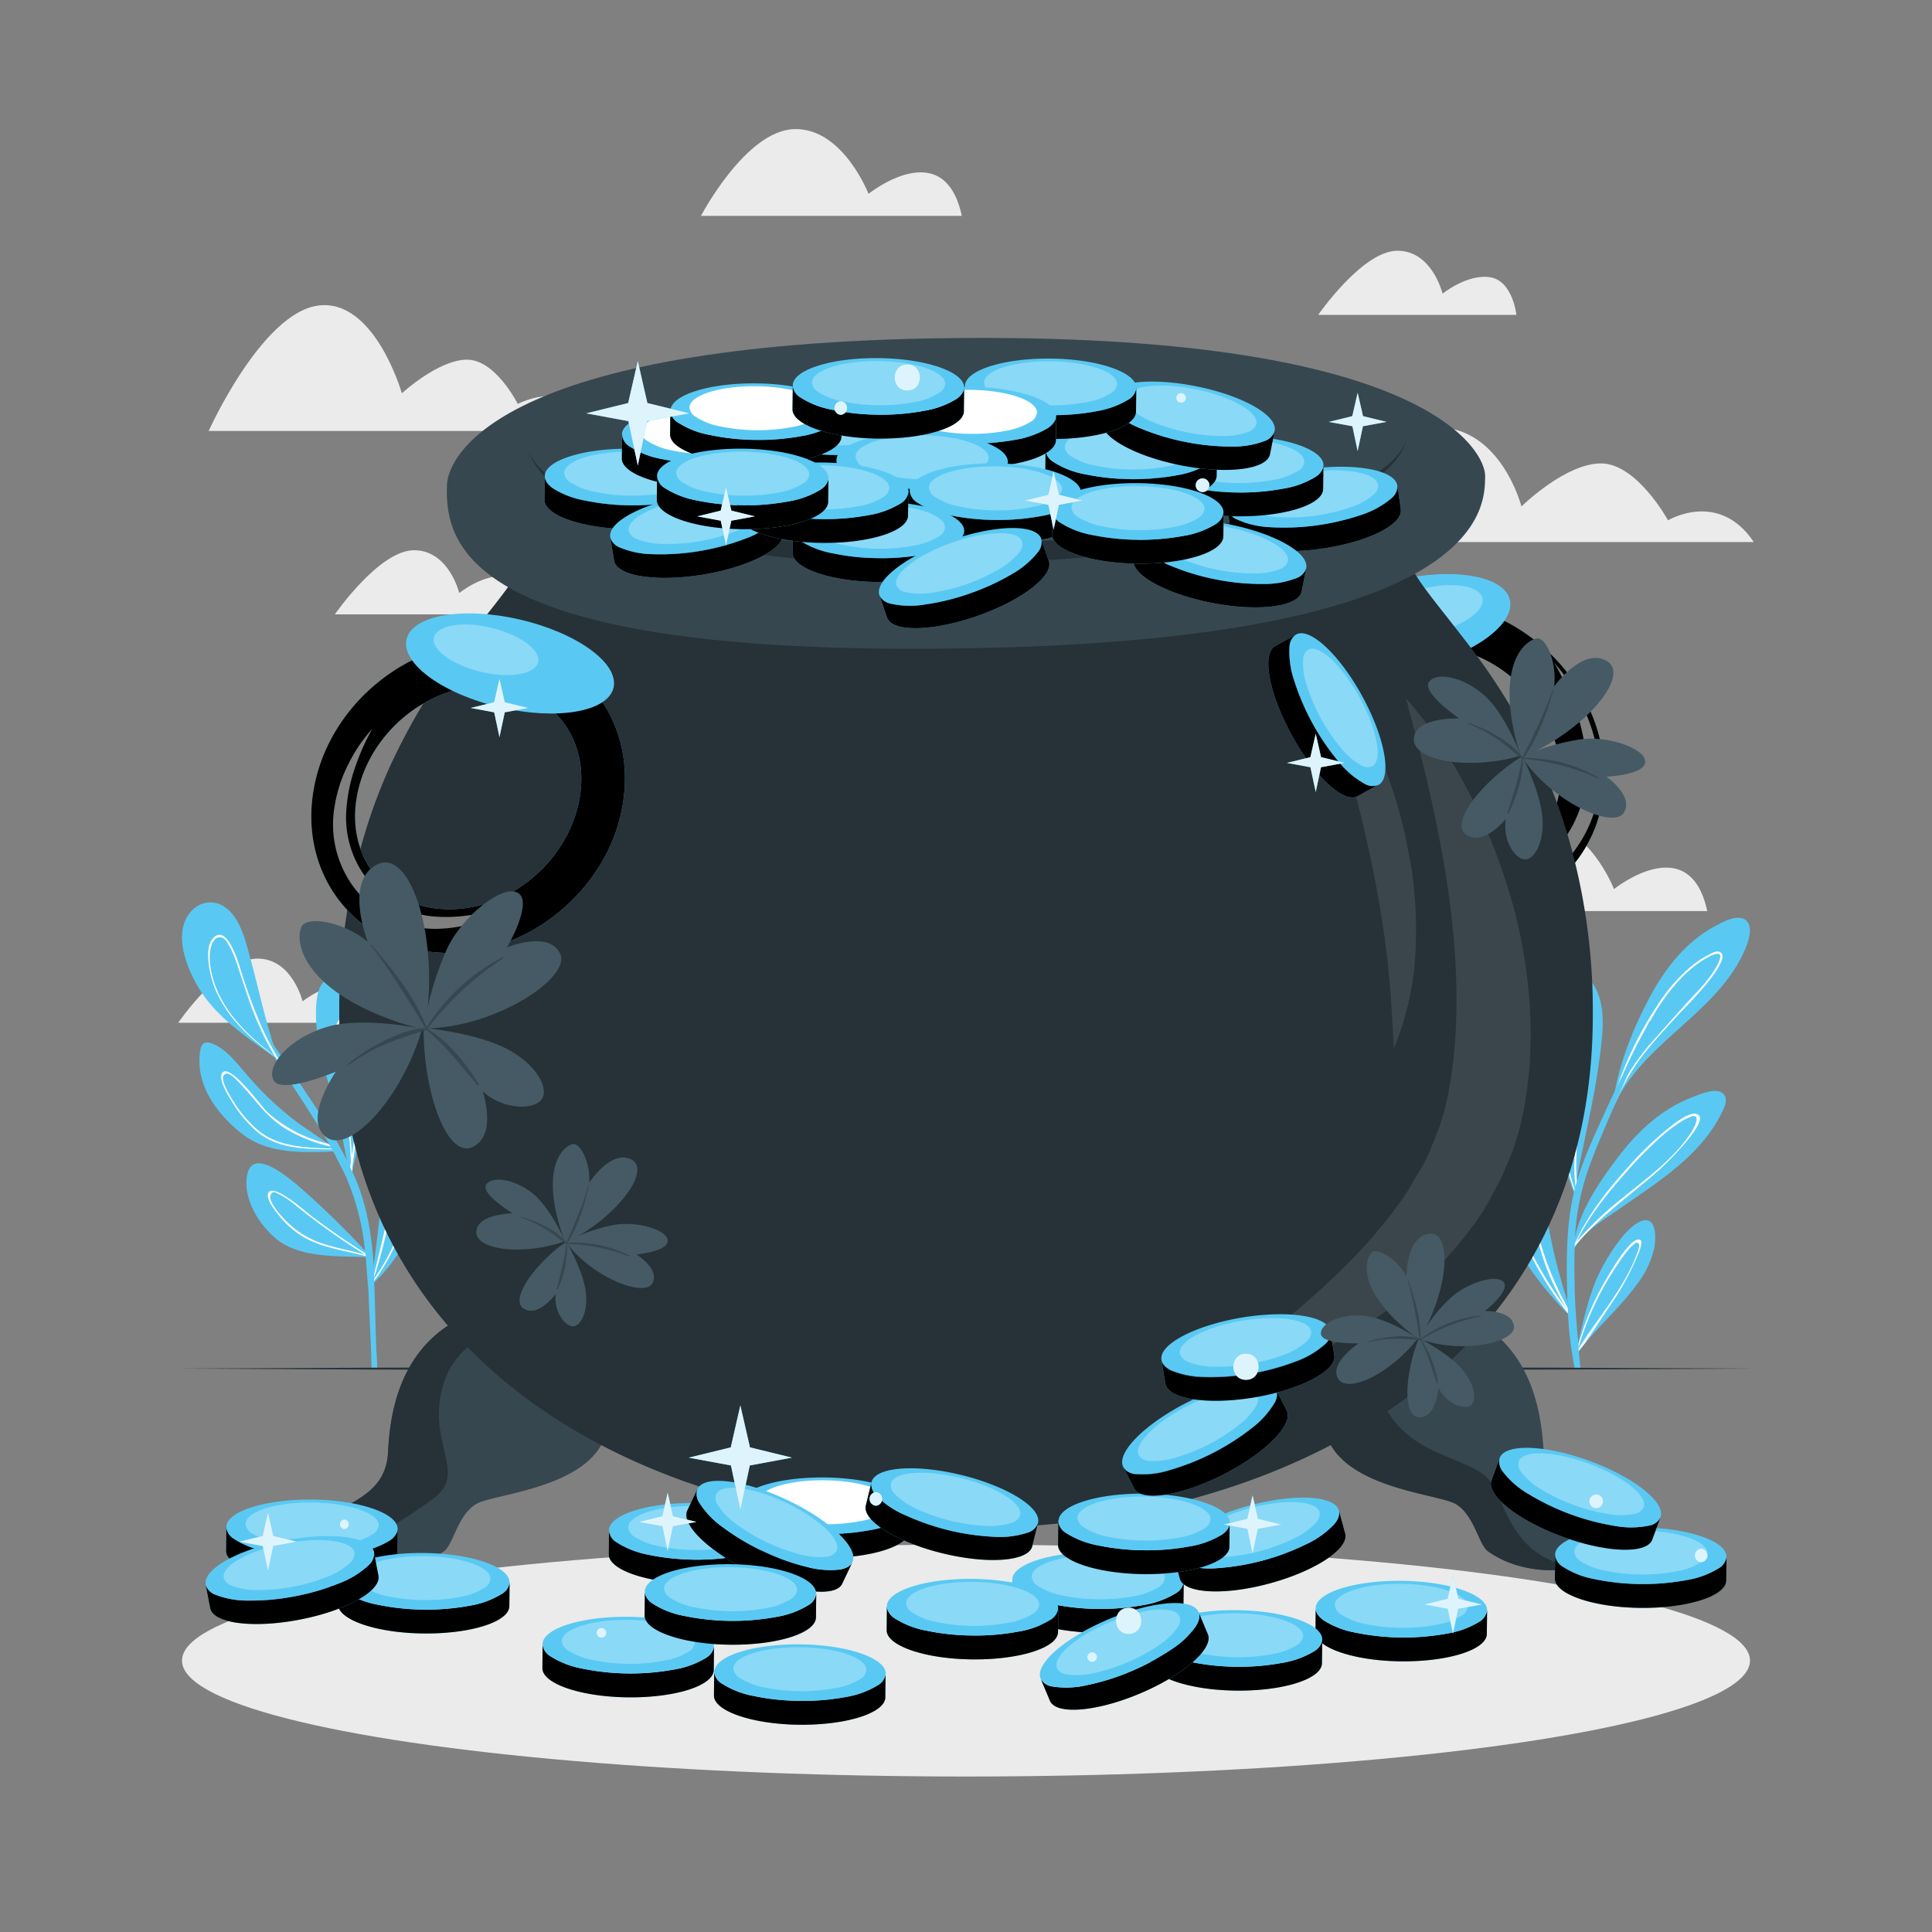 <svg xmlns="http://www.w3.org/2000/svg" xmlns:xlink="http://www.w3.org/1999/xlink" viewBox="0 0 500 500" xmlns:v="https://vecta.io/nano"><rect x="0" y="0" width="500" height="500" fill="#808080" stroke="none"/><style><![CDATA[.B{fill:#59c9f3}.C{fill:#fff}.D{opacity:.1}.E{opacity:.3}.F{fill:#37474f}.G{fill:#263238}.H{fill:#455a64}]]></style><g fill="#ebebeb"><path d="M453.88 140.28H344.12s10.88-29.72 27.63-29.72 22 20.51 22 20.51 11.3-11.14 20.59-11.14 17.35 14.73 17.35 14.73 13.11-7.92 22.19 5.62zm-61.44-58.79h-51.29s11.46-16.6 20.49-16.6S373.34 76 373.34 76s6.37-5.17 12.28-4.25 6.82 9.74 6.82 9.74zM97.42 264.69h-51.3s11.46-16.61 20.49-16.61 11.7 11.07 11.7 11.07 6.37-5.17 12.28-4.24 6.83 9.78 6.83 9.78zM138 159H86.66s11.46-16.6 20.49-16.6 11.7 11.07 11.7 11.07 6.37-5.17 12.28-4.25S138 159 138 159zm16-47.46H54S67.72 81 82.35 79.08s21.65 22.7 21.65 22.7 9.44-8.7 16.86-8.7S134 104.54 134 104.54s14.86-7.85 20 7zm94.91-55.68h-67.5S193 33.73 205.58 33.41s19.19 16.75 19.19 16.75 19.57-15.71 24.14 5.7zm192.92 179.93h-67.49s11.59-22.13 24.17-22.45 19.19 16.75 19.19 16.75 19.56-15.71 24.13 5.7z"/><ellipse cx="250" cy="429.76" rx="202.9" ry="30"/></g><path d="M86.68,298c-8.16.28-17.26.75-24-4.54-6.24-4.88-11.8-12.16-11-20.52.24-2.38.79-3.85,3.34-2.83,3.89,1.55,6.89,5.84,9.58,8.85A82.64,82.64,0,0,0,75.93,289.7c2.9,2.23,6,4.15,9,6.31.37.26.74.53,1.11.82.14.1.28.2.42.32h.23a.43.43,0,0,1,.34.18.35.35,0,0,1,.06.14A.43.43,0,0,1,86.68,298Z" class="B"/><path d="M87.08 297.47c-7.17-.13-14.91.2-20.64-4.67a33 33 0 0 1-6.66-8.09c-.83-1.35-3.32-5.37-2.29-7 1.87-2.9 10.41 8.91 11.59 10A35 35 0 0 0 84.92 296a26.31 26.31 0 0 1 1.11.82 39 39 0 0 1-11.89-4.57c-5.09-3-7.92-7.52-11.91-11.71-.86-.91-3.45-4-4.43-2.06-.64 1.25 1.76 5.19 2.27 6a33.14 33.14 0 0 0 6.3 7.69c5.72 5 13.42 4.82 20.65 5.12a.35.35 0 0 1 .06.18z" class="C"/><path d="M91.18 303l-.2.95a.22.22 0 0 1-.15.16.34.34 0 0 1-.43-.16.34.34 0 0 1 0-.2.93.93 0 0 1 0-.13l.09-.27h0v-.09c-1.45-5.4-2-11-3.53-16.41-1.45-5.15-3.26-10.21-4.31-15.47-.66-3.32-3-20 4.37-17.89 3.25.92 5.47 5.63 6.71 8.44a34.47 34.47 0 0 1 2.7 12C97 284 93.23 293.25 91.18 303z" class="B"/><path d="M93.53 282.26A40.1 40.1 0 0 0 92.35 271c-.33-1.28-1.92-7.4-4-7.25-1.34.09-1.56 2.73-1.68 3.6-.47 3.71.74 7.49 1.46 11.09a152.8 152.8 0 0 1 2.69 22.23l-.19 1.42c-.05.47-.1.78-.15 1.18v.4a2.79 2.79 0 0 0 0 .32.35.35 0 0 0 .43.16c0-.3.09-.61.13-.91v.75c0-.26.1-.52.16-.77v-.18-1.24c.88-6.54 2.16-12.99 2.33-19.54zm-2.48 16.8c-.21-4.36-.64-8.71-1.26-13-.49-3.49-1.15-6.95-1.88-10.39a34.4 34.4 0 0 1-.93-5.89c-.07-1.52.15-7.13 3-3.65 2.09 2.53 2.59 7.9 2.85 11a56.61 56.61 0 0 1-.2 10.33c-.36 3.86-1 7.73-1.58 11.6z" class="C"/><path d="M95.57 325.37h0-.3c-7.45-.37-17.39.33-23.6-4.61-4.58-3.64-9.08-10.85-7.63-17 1.65-6.89 11 1.38 13.41 3.37A227.17 227.17 0 0 1 95.72 325a.6.6 0 0 1 .09.13h0c.08.13-.07.2-.24.24z" class="B"/><path d="M95.83 325.15l-1.29-.81c-4.91-3.09-9.69-6.39-14.28-9.91-1.16-.89-9.56-8.36-10.82-5.69-.76 1.61 2 4.9 2.89 6a23 23 0 0 0 5.67 5.07c5 3.1 11 3.77 16.63 5.26a7.69 7.69 0 0 1 .79.21l.14.08h0c.18-.03.33-.1.27-.21zm-14.76-4.25a23.14 23.14 0 0 1-6.44-4.35c-1.25-1.19-5.66-5.65-4.49-7.49.62-1 1.14-.45 2.33.13a14.42 14.42 0 0 1 1.58.91c1.25.82 2.4 1.78 3.57 2.71 2 1.64 4.12 3.22 6.24 4.76a161.71 161.71 0 0 0 10.68 7.17c-4.48-1.37-9.21-1.92-13.47-3.84z" class="C"/><path d="M109.19 310a44.1 44.1 0 0 1-12.78 22.33.34.34 0 0 1-.52-.06.32.32 0 0 1 0-.43l.38-.38 3.64-30.39c.24-2.4 2.12-17.65 6.8-15.17 2.9 1.54 3.09 7.79 3.34 10.59a44.45 44.45 0 0 1-.86 13.51z" class="B"/><path d="M106.49 296.41c-.26-.85-.7-1.72-1.65-1.13-1.82 1.14-2.54 8.31-2.84 10.29-1.25 8.19-3.19 16.05-5.16 24.06l-.5 2-.45.61a.34.34 0 0 0 .38.14l.06-.21c.2-.26.42-.54.61-.82h0a52 52 0 0 0 7.38-14.35 49 49 0 0 0 2.18-10c.35-3.18.93-7.52-.01-10.59zm-9.58 34.42c-.08.14-.19.26-.27.4.08-.28.17-.54.25-.82a147.25 147.25 0 0 0 4.56-18.61c.55-3.2.89-6.43 1.55-9.6.27-1.34.93-5.17 2-5.79s1.09.87 1.21 1.73c.07.62.07 1.74.08 2.33a51.37 51.37 0 0 1-9.38 30.36z" class="C"/><g class="B"><path d="M97.65 354.19h-1.49l-.09-3.93-.71-15.89-.71-9v-.31c0-.1-.07-.48-.09-.73s-.07-.52-.1-.78a64 64 0 0 0-5.13-19.48L86.26 298l-.31-.57a1.19 1.19 0 0 0-.09-.15l-.33-.59-.25-.44c-3.46-6.07-7.4-11.88-11.14-17.72q-1.62-2.51-3.2-5a1.44 1.44 0 0 1-.19-.31 2.82 2.82 0 0 1-.24-.36l-14.22-22.19c-.19-.27.26-.51.43-.24l10.11 14.36 1.35 1.91 2.67 3.78 5.22 7.62c4.8 7.2 9.83 14.46 13.73 22.22l.85 1.76a27.01 27.01 0 0 1 .51 1.1c.16.37.39.85.58 1.28 3.31 7.6 4.49 15.42 5 23.49 0 .56.07 1.13.1 1.7v.78.42.54h0v.41c0 .48 0 1 .07 1.45l.46 15.88c.15 1.68.21 3.37.28 5.06z"/><path d="M53.13 258.21c-4.09-5.49-9.32-16.82-3.3-22.71a6.41 6.41 0 0 1 8.53-.63c3.18 2.3 4.6 6.65 5.63 10.25 2.76 9.6 4.59 19.39 8 28.81.06.06.29.8.38 1s-.24.28-.31.09l-.35-.92c-6.47-4.71-13.71-9.37-18.58-15.89z"/></g><path d="M72.08 274c0-.05-.06-.11-.1-.16a68.56 68.56 0 0 1-3.82-7.11A136.68 136.68 0 0 1 62.29 251c-.65-2.06-3.59-12.15-7.19-8.13-1.52 1.69-1.3 4.69-1.06 6.76a25.23 25.23 0 0 0 3.13 9.37c3.24 5.83 8.27 10.24 13.56 14.16l.72.55.15.25a1.06 1.06 0 0 0 .1.17s0 .06.09.07a.22.22 0 0 0 .31-.14.14.14 0 0 0-.02-.06zm-1.59-1.11c-4.26-3.37-8.43-7-11.5-11.53a28.55 28.55 0 0 1-3.74-7.64 22.31 22.31 0 0 1-.81-3.71 15.71 15.71 0 0 1-.16-2.83c.06-2.07.92-4.34 2.15-4.55 1.51-.28 2 .61 3 2.35a17.09 17.09 0 0 1 .9 1.82c.67 1.56 1.18 3.18 1.69 4.78l2.67 8c.64 1.79 1.34 3.56 2.1 5.29a70.68 70.68 0 0 0 4.47 8.7z" class="C"/><path d="M414 273.56c-.68 5.45-1.72 10.84-2.82 16.21l-1.89 9.14c-.68 3.35-1.68 6.78-.77 10.17h0a2 2 0 0 1 0 .47v.06a.41.41 0 0 1-.71-.12l-.06-.23-.05-.07a13.26 13.26 0 0 1-1.17-2.82 70.27 70.27 0 0 1-2.71-7.87 67.67 67.67 0 0 1-2.64-16.79 57 57 0 0 1 1.58-15.12c1-4 2.35-9.85 5.29-12.88 2.68-2.73 4.9 1.65 5.67 3.87 1.77 5.03.94 10.83.28 15.98z" class="B"/><path d="M409.14 262c-2 0-3.42 6.41-4.13 9.18a54.72 54.72 0 0 0-1.69 13.36 71.3 71.3 0 0 0 4.11 23.72l.31.92a.1.1 0 0 0 .05.08c.05.03 0 .14.07.21a.4.4 0 0 0 .7.13 34.47 34.47 0 0 1-.3-2c-.08-.67-.14-1.2-.18-1.79-.54-6.52.39-13.18 1.22-19.64.96-7.58 2.47-24.17-.16-24.17zm-1.42 45.08c.1.89.24 1.76.4 2.62l-.59-1.9a79.24 79.24 0 0 1-3.75-20.92 57.23 57.23 0 0 1 .88-12 51.51 51.51 0 0 1 1.54-6.26c.28-.86 1.72-6.22 2.94-6 .86.19 1.07 5 1.08 5.12v2.91c0 2-.17 4-.33 6-.38 4.31-1 8.61-1.52 12.91-.65 5.8-1.32 11.77-.65 17.53z" class="C"/><path d="M445.27 288.6c-3.64 7.1-9.78 12.55-16.12 17.22-3.4 2.49-6.91 4.83-10.36 7.25-2.89 2-6.39 4.16-9 6.88-.11.12-.23.24-.34.37a15.33 15.33 0 0 0-1.86 2.56.2.2 0 0 1-.17.11 1.66 1.66 0 0 1-.12.31.07.07 0 0 1-.14 0v-.35c0-.11 0 0 0 0a.22.22 0 0 1 0-.27.6.6 0 0 1 .06-.11c0-.12 0-.24.05-.35 1-8.31 6.85-16.71 11.76-23.11s11-12.05 18.57-15c1.91-.74 6.24-2.76 8.18-1.21 1.85 1.39.27 4.19-.51 5.7z" class="B"/><path d="M439.64 288.63c-1.73-1.73-6.82 2.54-8.1 3.54A85.22 85.22 0 0 0 421 302.43c-5.38 6-10.19 12.2-13.46 19.48h0l-.18.23a2.39 2.39 0 0 0-.05.36.24.24 0 0 0-.06.11.22.22 0 0 0 0 .28l.25-.29a43.69 43.69 0 0 1 2-2.29c.11-.13.23-.25.34-.37 4.75-5.12 10.37-9.43 15.77-13.92a78.42 78.42 0 0 0 10.49-10.2c.8-.96 5-5.74 3.54-7.19zm-1.59 3.81c-4.3 7.13-11.75 12.34-18.07 17.54a85.73 85.73 0 0 0-12 11.39c3.18-6.44 7.74-12.23 12.46-17.53A107.87 107.87 0 0 1 429 295a45.24 45.24 0 0 1 5.19-4.16 17.79 17.79 0 0 1 3.52-1.9c2.41-.68 1.07 2.27.34 3.5z" class="C"/><path d="M406.49 339.81a.47.47 0 0 1-.37.21l.09.13a.12.12 0 1 1-.18.17c-6.73-6.85-13.23-15.18-16.58-24.26a37.61 37.61 0 0 1-2.45-11.95c-.07-2.8-.22-8.43 2.17-10.47 4.82-4.09 9.21 13.28 9.86 15.9 1.19 4.78 2 9.64 3.08 14.44 1.2 5.25 2.79 10.4 4.37 15.55a.38.38 0 0 1 .01.28z" class="B"/><path d="M406.49 339.8l-.76-1.34a80.61 80.61 0 0 1-8.67-23.34 75.7 75.7 0 0 0-3.2-12.15c-.39-1-1.6-4.67-3.19-2.79-.82 1-.14 8 .19 9.8a51.47 51.47 0 0 0 3.91 11.93 84.26 84.26 0 0 0 11 17.93 6.17 6.17 0 0 0 .38.48.12.12 0 0 0 0-.17l-.09-.13a.44.44 0 0 0 .43-.22zm-9.77-14.93a58.82 58.82 0 0 1-4.63-11.58 42.5 42.5 0 0 1-1-4.87 25.4 25.4 0 0 1-.33-3.88c0-3.18.27-4 .81-4.11.32-.06.78.28 1.72 2.17a21 21 0 0 1 1.35 3.86l1.33 5.65c.82 3.78 1.59 7.59 2.69 11.29a62.39 62.39 0 0 0 6.69 15.19 95.28 95.28 0 0 1-8.63-13.72z" class="C"/><path d="M428.09 323.15a23.78 23.78 0 0 1-4.42 9.18c-4 5.53-9.11 10.11-13.47 15.33-.65.78-1.29 1.58-1.91 2.39-.06.09-.56 1.25-.56 1.15s.08-.46.23-1.2h0c.7-3.66 3-14.7 5.86-20.34a49 49 0 0 1 6.38-10c1.24-1.4 4.15-4.43 6.34-3.77 2.35.72 1.89 5.5 1.55 7.26z" class="B"/><path d="M424.53 320.91c-2.34-1.45-8.37 9.32-9.18 10.71a69.07 69.07 0 0 0-6.88 16.43c-.19.64-.35 1.29-.51 1.95s-.23 1.17-.23 1.2.5-1.05.57-1.15l.31-.42 1.58-2 7.86-11.79a64 64 0 0 0 4.87-8.95c.3-.67 2.64-5.34 1.61-5.98zm-.67 3c-3.32 9.37-10.11 16.75-15.3 25.07l-.25.41c.08-.24.14-.5.22-.74A77.45 77.45 0 0 1 414 335a74.48 74.48 0 0 1 4.62-7.71 37.71 37.71 0 0 1 2.89-4c.48-.53 1.86-1.93 2.32-1.69.7.32.25 1.73.03 2.4z" class="C"/><path d="M451.58 245.81c-6.95 16-25.19 23.41-33.1 38.8a.2.2 0 0 1 0 .08 37.59 37.59 0 0 0-.69 1.43.31.31 0 0 1-.52.08.22.22 0 0 1 0-.26 2.72 2.72 0 0 1 .16-.35c1.23-9.6 5.17-19.48 9.76-27.95 4-7.36 9.46-14.25 17-18.12 1.86-1 5.51-3 7.6-1.4s.65 5.72-.21 7.69z" class="B"/><path d="M445.32 246.5c-.88-.66-2.22.14-3 .53a26.77 26.77 0 0 0-5.28 3.6 44.34 44.34 0 0 0-8.4 10 90.53 90.53 0 0 0-9.92 20.09l-1.38 4.87-.14.6a.34.34 0 0 0 .54-.07l.65-1.39.07-.13a53.86 53.86 0 0 1 4.95-9.1c3.05-4.44 6.83-8.35 10.41-12.35 1.44-1.55 14.56-14.41 11.5-16.65zm-1.11 3.69c-2.11 3.76-5.39 6.82-8.25 10l-8.63 9.68a60.55 60.55 0 0 0-6.08 8.3 46.23 46.23 0 0 0-3.81 7.69 65.93 65.93 0 0 1 2.72-8 .16.16 0 0 1 0-.09 119.46 119.46 0 0 1 6.84-13.42 1.29 1.29 0 0 1 .09-.16 54.64 54.64 0 0 1 7.69-10.74 31.16 31.16 0 0 1 5.47-4.65c2.29-1.48 4.29-2.44 4.86-1.71.33.51-.27 2-.9 3.1z" class="C"/><path d="M427.3 264.53c-2.08 4.5-4.08 9.07-6.05 13.64q-1.41 3.22-2.77 6.44l-.07.13-1 2.32c-3 7-6.32 14.18-8.15 21.6a65.45 65.45 0 0 0-1.67 12c0 .42 0 .83-.06 1.25h0v.69.38c-.13 3.5-.07 7 0 10.43.09 4.77.49 9.5.95 14.21a3 3 0 0 0 0 .42l.06.64v.33c0 .2 0 .41.05.61l.42 4.56h-1.45a94 94 0 0 1-1.76-14.06 2.81 2.81 0 0 1 0-.29c0-.45-.07-.92-.08-1.38s-.06-1.12-.08-1.69c0-1.37-.08-2.72-.11-4.06-.14-7.79-.05-15.91 1.67-23.54l.15-.64a1.45 1.45 0 0 1 .07-.26 3.78 3.78 0 0 1 .1-.46l.19-.72c.11-.43.24-.86.36-1.27l.12-.38c2-6.67 5.16-13.13 8-19.39l1.6-3.43.91-1.89 1.42-2.86a.16.16 0 0 1 0-.09l6.74-13.43c.19-.19.54-.03.44.19z" class="B"/><path d="M46.12 354.19l50.97-.24 50.97-.09 101.94-.17 101.94.17 50.97.09 50.97.24-50.97.25-50.97.09-101.94.16-101.94-.16-50.97-.09-50.97-.25z" class="G"/><use xlink:href="#B" class="B"/><use xlink:href="#B" class="D"/><path d="M338.16 174.29c1.86 2.82 5.25 4.92 9.57 6.18a23.09 23.09 0 0 1 19.82-13.23c.77-.06 1.54-.08 2.32-.08a33 33 0 0 1 17.32 5.15c3.43-2.75 5.81-5.85 6.79-9a43.81 43.81 0 0 0-27.33-7.31A34.78 34.78 0 0 0 341 169.83a34.34 34.34 0 0 0-2.84 4.46z" class="D"/><path d="M402.2 171.47a49 49 0 0 1 7.28 11.08 44.44 44.44 0 0 1 4.06 12.84 33.85 33.85 0 0 1-.66 13.72 33.24 33.24 0 0 1-6.38 12.28l-1.12 1.32-1.23 1.29a32 32 0 0 1-2.59 2.34 30.44 30.44 0 0 1-5.95 3.69 31.22 31.22 0 0 1-13.49 2.78 43.56 43.56 0 0 1-13.28-2.35 49.54 49.54 0 0 1-11.9-5.86 67.43 67.43 0 0 0 12.42 4 48.31 48.31 0 0 0 12.69 1.12 28.53 28.53 0 0 0 21.36-10.79 30 30 0 0 0 5.83-10.77 33.13 33.13 0 0 0 1.21-12.33 49.32 49.32 0 0 0-2.77-12.45 67.32 67.32 0 0 0-5.48-11.91z" opacity=".5" class="C"/><ellipse cx="363.85" cy="161.44" rx="27.5" ry="11.64" transform="matrix(.974 -.228 .228 .974 -27.23 87.24)" class="B"/><ellipse cx="370.02" cy="157.86" rx="13.85" ry="5.86" transform="matrix(.974 -.228 .228 .974 -26.25 88.55)" class="C E"/><path d="M157.42 367.74c-1 17.22-29.16 18.62-34.08 21.44s-6 10.53-8.43 12.29a25.85 25.85 0 0 1-9.48 4.13c-11.57 2.62-24-1.81-23-8.34 1.25-8.44 17.35-7.38 18-21.43s5-28.83 21.15-35.83c6.24-2.71 12.94-1.93 18.86 1 9.96 4.91 17.65 16 16.98 26.74z" class="F"/><path d="M115 357.5c-4.47 13.55 3.42 20.76 0 27.3s-32.29 16.4-9.58 20.8c-11.57 2.62-24-1.81-23-8.34 1.25-8.44 17.35-7.38 18-21.43S105.43 347 121.58 340c6.24-2.71 12.94-1.93 18.86 1 0 0-20.51 1.59-25.44 16.5z" class="G"/><path d="M408.78 405.47c-6.94 1.81-16.59 1.08-23.69-4-2.46-1.76-3.52-9.49-8.43-12.29s-33-4.22-34.08-21.44c-.83-13.44 11.29-27.25 24.62-29.19a20.5 20.5 0 0 1 11.22 1.45c16.15 7 20.37 21.78 21.07 35.84s16.81 13 18.06 21.43c.56 3.73-3.25 6.73-8.77 8.2z" class="F"/><g class="G"><path d="M408.78 405.47c-6.94 1.81-16.59 1.08-23.69-4-2.46-1.76-3.52-9.49-8.43-12.29s-33-4.22-34.08-21.44c-.83-13.44 11.29-27.25 24.62-29.19-1.44 2.42-18.09 17.34-4.89 30.9 8.51 8.74 21.11 8.45 24.46 15.52s6.83 19.52 22.01 20.5z"/><path d="M412.22 262.69c0 65.66-41 104.19-91.9 121.58h0c-22.39 7.66-46.7 11.23-70.3 11.23-77.34 0-162.22-38.29-162.22-132.81a161.3 161.3 0 0 1 6.35-46.09 139.59 139.59 0 0 1 6.85-18.43A166.16 166.16 0 0 1 121.37 165c5.08-6.61 9.49-11.83 12.16-16.08l.47-.77c3.8-6.47 2.19-18.27 2.19-18.27q12.84 3.44 25.49 6.17C230.82 151 296.56 150 363.81 129.89c0 0-1.61 11.8 2.19 18.27l.47.77c2.67 4.25 7.09 9.48 12.17 16.1A165.47 165.47 0 0 1 399 198.14a140.13 140.13 0 0 1 6.87 18.5 161.48 161.48 0 0 1 6.35 46.05z"/></g><path d="M363.85 180.74a93.25 93.25 0 0 1 8.66 11.33 139 139 0 0 1 7.27 12.31 149.48 149.48 0 0 1 10.85 26.68 131.16 131.16 0 0 1 5.26 28.88 113.3 113.3 0 0 1 0 15c0 1.26-.19 2.51-.33 3.77l-.43 3.76-.6 3.76c-.08.61-.23 1.26-.38 1.92l-.43 1.95c-.53 2.63-1.43 5.14-2.21 7.68l-3.08 7.3-3.74 6.9c-1.3 2.26-2.78 4.38-4.38 6.39a88.59 88.59 0 0 1-10.09 11.37l-5.57 5c-1.88 1.63-3.87 3.09-5.87 4.51a126.73 126.73 0 0 1-25.34 14.15 129 129 0 0 1-13.5 4.79A89.79 89.79 0 0 1 306 361.2c7.83-5.35 15.34-10.71 22.5-16.34a215.07 215.07 0 0 0 20.11-17.65 127.88 127.88 0 0 0 8.71-9.58c1.4-1.61 2.62-3.33 3.91-5s2.44-3.4 3.51-5.16l3.13-5.28c1.02-1.76 1.89-3.58 2.62-5.44l2.18-5.54c.53-1.9 1.22-3.75 1.57-5.68l.34-1.43a14.81 14.81 0 0 0 .31-1.48l.53-3.1c.19-1 .29-2.08.44-3.12s.28-2.09.37-3.14c.49-4.2.62-8.48.72-12.77a195 195 0 0 0-1.65-26.15c-1.1-8.82-2.77-17.68-4.71-26.6s-4.22-17.85-6.74-27zM340 166.83a59.15 59.15 0 0 1 4.36 5.4l3.85 5.75a118.73 118.73 0 0 1 6.56 12.17 128.72 128.72 0 0 1 8.93 26.22l1.33 6.84c.42 2.29.7 4.59.9 6.91a98.57 98.57 0 0 1 .48 14 74.55 74.55 0 0 1-5.67 27.15l-.8-13.59c-.39-4.46-.76-8.84-1.38-13.21-.12-1.09-.27-2.18-.45-3.26s-.29-2.17-.47-3.26c-.39-2.16-.67-4.33-1.1-6.48-.77-4.31-1.62-8.61-2.6-12.89-1.89-8.57-4.13-17.09-6.52-25.66z" class="D C"/><path d="M115.67,125.5c-.64,16.36,6.09,45.1,138.55,42.2s129.89-37.77,130.14-44.31S369.52,87,251.47,87.46C130.73,87.9,116,117.34,115.67,125.5Z" class="F"/><path d="M136.9 116.94a16.12 16.12 0 0 0 4.59 5.83 37.39 37.39 0 0 0 6.1 4.25 71.26 71.26 0 0 0 13.72 5.76 126.15 126.15 0 0 0 14.49 3.59c4.89 1 9.83 1.7 14.79 2.3 9.92 1.13 19.91 1.85 29.91 2.1s20 .36 30.06.06l30.05-1.3c10-.7 20-1.68 29.86-3.09a186 186 0 0 0 29.21-6.44 75.92 75.92 0 0 0 13.72-5.78 36 36 0 0 0 6.1-4.25c1.81-1.66 3.62-3.54 4.34-6-.48 2.51-2.12 4.63-3.81 6.51a36.42 36.42 0 0 1-5.9 4.89 72.64 72.64 0 0 1-13.62 6.91 165.14 165.14 0 0 1-29.4 8c-20 3.68-40.23 5-60.44 5.57s-40.54-.18-60.63-3.29a149.7 149.7 0 0 1-29.55-7.46 69.41 69.41 0 0 1-13.64-6.92 37.25 37.25 0 0 1-5.89-4.88 16.49 16.49 0 0 1-4.06-6.36z" class="G"/><use xlink:href="#C" class="B"/><use xlink:href="#C" class="D"/><path d="M157.64 184.62c-1.86 2.82-5.25 4.92-9.57 6.17a23.15 23.15 0 0 0-19.82-13.22c-.77-.06-1.54-.08-2.32-.08a33 33 0 0 0-17.32 5.14c-3.43-2.75-5.81-5.84-6.79-9a43.88 43.88 0 0 1 27.33-7.38 34.78 34.78 0 0 1 25.68 13.86 33.78 33.78 0 0 1 2.81 4.51z" class="D"/><path d="M96.38 188.58a57.66 57.66 0 0 0-4.47 10 41.6 41.6 0 0 0-2.23 10.45 26.13 26.13 0 0 0 5.93 19.23 23.9 23.9 0 0 0 17.75 9 40.77 40.77 0 0 0 10.63-.85 58.93 58.93 0 0 0 10.5-3.19 40.64 40.64 0 0 1-10 5.08 36.48 36.48 0 0 1-11.22 2.08 26.45 26.45 0 0 1-11.49-2.32 26 26 0 0 1-5.06-3.06 27.76 27.76 0 0 1-2.21-2l-1-1.05-1-1.13a27.25 27.25 0 0 1-5.92-22.12 37 37 0 0 1 3.51-10.84 40.14 40.14 0 0 1 6.28-9.28z" opacity=".5" class="C"/><ellipse cx="131.95" cy="171.76" rx="11.64" ry="27.5" transform="matrix(.228 -.974 .974 .228 -65.38 261.06)" class="B"/><path d="M139.17 171.66c-1.17 3.05-8.1 4-15.5 2s-12.44-5.95-11.27-9 8.1-4 15.49-2 12.44 5.96 11.28 9z" class="C E"/><use xlink:href="#D" class="B"/><use xlink:href="#D" class="D"/><path d="M317.69 131.65a4.07 4.07 0 0 0 2.45 2.79 23 23 0 0 0 8.5 2 62.14 62.14 0 0 0 23.69-3.2A23.06 23.06 0 0 0 360 129a4 4 0 0 0 1.62-3.33c-.54-4-10.82-5.93-23-4.29-11.82 1.6-21.05 6-21 9.92.05.14.06.25.07.35z" class="B"/><path d="M322.48 130.13a3.16 3.16 0 0 0 1.91 2.16 17.65 17.65 0 0 0 6.6 1.53 48.18 48.18 0 0 0 18.4-2.49 17.69 17.69 0 0 0 6-3.23 3.15 3.15 0 0 0 1.27-2.59c-.42-3.11-8.41-4.6-17.84-3.33-9.18 1.24-16.34 4.66-16.31 7.7a2 2 0 0 0-.03.25z" class="C E"/><use xlink:href="#E" class="B"/><use xlink:href="#E" class="D"/><path d="M141 123.2c0 1.1.71 2.16 2 3.11a23 23 0 0 0 8.13 3.18 62.14 62.14 0 0 0 23.9.26 22.86 22.86 0 0 0 8.2-3 4.07 4.07 0 0 0 2.1-3.07c0-4-9.85-7.43-22.1-7.56-11.93-.13-21.7 2.89-22.23 6.77v.31z" class="B"/><path d="M146 122.39a3.16 3.16 0 0 0 1.57 2.42 17.91 17.91 0 0 0 6.31 2.46 44.84 44.84 0 0 0 9.27 1 46.09 46.09 0 0 0 9.3-.79 18.1 18.1 0 0 0 6.37-2.33 3.15 3.15 0 0 0 1.62-2.39c0-3.13-7.64-5.77-17.16-5.87-9.27-.1-16.85 2.24-17.26 5.26a1.94 1.94 0 0 0-.02.24z" class="C E"/><use xlink:href="#F" class="B"/><use xlink:href="#F" class="D"/><path d="M298.15 119.87a4.06 4.06 0 0 0 2 3.12 23 23 0 0 0 8.13 3.17 58.68 58.68 0 0 0 11.94 1.29 58 58 0 0 0 12-1 22.67 22.67 0 0 0 8.2-3c1.33-.92 2.09-2 2.1-3.06 0-4-9.85-7.44-22.1-7.57-11.93-.13-21.7 2.89-22.23 6.77-.03.08-.04.18-.04.28z" class="B"/><path d="M303.11 119.06a3.15 3.15 0 0 0 1.57 2.42A18.09 18.09 0 0 0 311 124a48.35 48.35 0 0 0 18.57.2 18.1 18.1 0 0 0 6.37-2.33 3.15 3.15 0 0 0 1.62-2.38c0-3.14-7.64-5.78-17.16-5.88-9.27-.1-16.85 2.24-17.26 5.26a1.94 1.94 0 0 0-.03.19z" class="C E"/><use xlink:href="#G" class="B"/><use xlink:href="#G" class="D"/><path d="M294.51 138.56a4 4 0 0 0 1.43 3.43 23 23 0 0 0 7.42 4.58 59.24 59.24 0 0 0 11.52 3.43 57.8 57.8 0 0 0 11.95 1.13 22.77 22.77 0 0 0 8.61-1.48 4.05 4.05 0 0 0 2.61-2.64c.77-4-8.36-9.08-20.39-11.4-11.71-2.27-21.86-1.05-23.07 2.67a1.87 1.87 0 0 0-.08.28z" class="B"/><path d="M299.53 138.65a3.13 3.13 0 0 0 1.12 2.66 17.54 17.54 0 0 0 5.76 3.56 48.33 48.33 0 0 0 18.23 3.53 17.75 17.75 0 0 0 6.69-1.15 3.13 3.13 0 0 0 2-2.05c.6-3.08-6.49-7-15.83-8.86-9.1-1.76-17-.81-17.92 2.08-.01.08-.03.16-.05.23z" class="C E"/><use xlink:href="#H" class="B"/><use xlink:href="#H" class="D"/><path d="M157.93 139a4.07 4.07 0 0 0 2.54 2.71 22.92 22.92 0 0 0 8.55 1.71 62.12 62.12 0 0 0 23.59-3.91 22.73 22.73 0 0 0 7.55-4.38 4 4 0 0 0 1.53-3.38c-.66-4-11-5.61-23.08-3.6-11.77 2-20.86 6.62-20.7 10.54 0 .09.01.19.02.31z" class="B"/><path d="M162.68 137.32a3.15 3.15 0 0 0 2 2.11 17.87 17.87 0 0 0 6.64 1.33 48.21 48.21 0 0 0 18.32-3 17.89 17.89 0 0 0 5.87-3.4 3.15 3.15 0 0 0 1.18-2.63c-.51-3.09-8.54-4.35-17.92-2.79-9.15 1.51-16.2 5.14-16.08 8.18a1.94 1.94 0 0 0-.01.2z" class="C E"/><use xlink:href="#I" class="B"/><use xlink:href="#I" class="D"/><path d="M252.62 118a4.09 4.09 0 0 0 2 3.12 23 23 0 0 0 8.13 3.17 62.4 62.4 0 0 0 23.9.27 23 23 0 0 0 8.21-3c1.32-.92 2.08-2 2.09-3.06 0-4-9.85-7.43-22.1-7.57-11.93-.13-21.7 2.89-22.22 6.77a1.71 1.71 0 0 0-.01.3z" class="B"/><path d="M257.58 117.22a3.15 3.15 0 0 0 1.57 2.42 18.09 18.09 0 0 0 6.31 2.47 48.35 48.35 0 0 0 18.57.2 18 18 0 0 0 6.37-2.31 3.16 3.16 0 0 0 1.6-2.4c0-3.14-7.65-5.78-17.17-5.88-9.23-.1-16.83 2.28-17.23 5.28a1.94 1.94 0 0 0-.02.22z" class="C E"/><use xlink:href="#J" class="B"/><use xlink:href="#J" class="D"/><path d="M161 112.48a4 4 0 0 0 2 3.11 22.85 22.85 0 0 0 8.12 3.18A62.72 62.72 0 0 0 195 119a23.2 23.2 0 0 0 8.2-3c1.33-.93 2.08-2 2.09-3.07 0-4-9.85-7.43-22.1-7.57-11.93-.13-21.69 2.89-22.22 6.77a1.73 1.73 0 0 0 .03.35z" class="B"/><use xlink:href="#K" class="C E"/><use xlink:href="#L" class="B"/><use xlink:href="#L" class="D"/><path d="M270.59 116.43a4.06 4.06 0 0 0 2 3.11 23 23 0 0 0 8.13 3.18 62.14 62.14 0 0 0 23.9.26 23 23 0 0 0 8.21-3 4.06 4.06 0 0 0 2.09-3.07c0-4-9.85-7.43-22.1-7.56-11.93-.13-21.7 2.89-22.23 6.77.01.1 0 .21 0 .31z" class="B"/><path d="M275.55 115.62a3.13 3.13 0 0 0 1.57 2.41 17.71 17.71 0 0 0 6.31 2.47 44.94 44.94 0 0 0 9.28 1 46.06 46.06 0 0 0 9.29-.79 17.75 17.75 0 0 0 6.37-2.34A3.09 3.09 0 0 0 310 116c0-3.13-7.64-5.77-17.16-5.87-9.26-.1-16.85 2.24-17.26 5.26a1.94 1.94 0 0 0-.03.23z" class="C E"/><use xlink:href="#M" class="B"/><use xlink:href="#M" class="D"/><path d="M286.39 102.8a4.08 4.08 0 0 0 1.42 3.44 22.92 22.92 0 0 0 7.39 4.63 58.78 58.78 0 0 0 11.49 3.47 58.28 58.28 0 0 0 11.95 1.21 23 23 0 0 0 8.62-1.42 4 4 0 0 0 2.62-2.63c.8-4-8.3-9.13-20.31-11.53-11.7-2.34-21.85-1.18-23.09 2.53a1.71 1.71 0 0 0-.09.3z" class="B"/><path d="M291.42 102.93a3.13 3.13 0 0 0 1.1 2.66 17.76 17.76 0 0 0 5.74 3.6 48.49 48.49 0 0 0 18.21 3.64 18 18 0 0 0 6.69-1.11 3.13 3.13 0 0 0 2-2c.61-3.08-6.45-7.09-15.78-9-9.09-1.81-17-.92-17.94 2a2.1 2.1 0 0 0-.02.21z" class="C E"/><use xlink:href="#N" class="B"/><use xlink:href="#N" class="D"/><path d="M249.72 99.86a4 4 0 0 0 2 3.11 23.12 23.12 0 0 0 8.12 3.18 59.52 59.52 0 0 0 11.94 1.28 58.85 58.85 0 0 0 12-1 22.92 22.92 0 0 0 8.2-3 4.06 4.06 0 0 0 2.1-3.06c0-4-9.85-7.43-22.11-7.57-11.93-.13-21.69 2.89-22.22 6.77a1.23 1.23 0 0 0-.03.29z" class="B"/><path d="M254.68 99a3.12 3.12 0 0 0 1.57 2.42 18.09 18.09 0 0 0 6.31 2.47 48.34 48.34 0 0 0 18.57.2 17.91 17.91 0 0 0 6.37-2.33 3.15 3.15 0 0 0 1.62-2.38c0-3.14-7.65-5.77-17.16-5.88-9.27-.1-16.85 2.24-17.26 5.26a1.94 1.94 0 0 0-.02.24z" class="C E"/><use xlink:href="#O" class="B"/><use xlink:href="#O" class="D"/><path d="M229 107.21a4 4 0 0 0 2 3.11 22.85 22.85 0 0 0 8.12 3.18 62.72 62.72 0 0 0 23.91.26 23.2 23.2 0 0 0 8.2-3c1.33-.93 2.08-2 2.09-3.07.05-4-9.85-7.43-22.1-7.57-11.94-.12-21.7 2.88-22.22 6.77a1.73 1.73 0 0 0 0 .32z" class="B"/><use xlink:href="#K" x="68.01" y="-5.27" class="C E"/><use xlink:href="#P" class="B"/><use xlink:href="#P" class="D"/><path d="M194.33 110.18a4 4 0 0 0 2 3.11 23 23 0 0 0 8.13 3.18 58.68 58.68 0 0 0 11.94 1.29 59.43 59.43 0 0 0 12-1 22.86 22.86 0 0 0 8.2-3 4 4 0 0 0 2.1-3.07c0-4-9.85-7.43-22.1-7.56-11.93-.13-21.7 2.88-22.23 6.77a3 3 0 0 0-.04.28z" class="B"/><path d="M199.29 109.37a3.15 3.15 0 0 0 1.57 2.41 17.71 17.71 0 0 0 6.31 2.47 48.35 48.35 0 0 0 18.57.2 17.65 17.65 0 0 0 6.37-2.33 3.13 3.13 0 0 0 1.62-2.38c0-3.14-7.64-5.77-17.16-5.87-9.27-.11-16.85 2.24-17.26 5.25a2.11 2.11 0 0 0-.02.25z" class="C E"/><use xlink:href="#Q" class="B"/><use xlink:href="#Q" class="D"/><path d="M173.49 106.27a4 4 0 0 0 2 3.11 22.85 22.85 0 0 0 8.12 3.18 58.68 58.68 0 0 0 11.94 1.29 59.36 59.36 0 0 0 12-1 23 23 0 0 0 8.21-3 4 4 0 0 0 2.09-3.07c0-4-9.85-7.43-22.1-7.56-11.93-.13-21.69 2.88-22.22 6.77a1.63 1.63 0 0 0-.04.28z" class="B"/><use xlink:href="#R" class="C E"/><use xlink:href="#S" class="B"/><use xlink:href="#S" class="D"/><path d="M216.47 119c0 1.1.72 2.16 2 3.12a22.87 22.87 0 0 0 8.12 3.17 58.68 58.68 0 0 0 11.94 1.29 57.94 57.94 0 0 0 12-1 22.8 22.8 0 0 0 8.21-3 4 4 0 0 0 2.09-3.06c0-4-9.85-7.43-22.1-7.57-11.93-.13-21.7 2.89-22.22 6.77a1.71 1.71 0 0 0-.04.28z" class="B"/><path d="M221.43 118.14a3.15 3.15 0 0 0 1.57 2.42 18.09 18.09 0 0 0 6.31 2.47 48.35 48.35 0 0 0 18.57.2 18 18 0 0 0 6.37-2.33 3.16 3.16 0 0 0 1.63-2.38c0-3.14-7.65-5.78-17.17-5.88-9.26-.1-16.85 2.24-17.26 5.26a1.94 1.94 0 0 0-.02.24z" class="C E"/><use xlink:href="#T" class="B"/><use xlink:href="#T" class="D"/><path d="M205.17 99.76a4.06 4.06 0 0 0 2 3.11 23 23 0 0 0 8.13 3.18 62.14 62.14 0 0 0 23.9.26 23.18 23.18 0 0 0 8.21-3 4 4 0 0 0 2.09-3.07c0-4-9.85-7.43-22.1-7.56-11.93-.13-21.7 2.88-22.22 6.77a1.55 1.55 0 0 0-.01.31z" class="B"/><path d="M210.13 99a3.15 3.15 0 0 0 1.57 2.41 17.71 17.71 0 0 0 6.31 2.47 48.35 48.35 0 0 0 18.57.2 17.57 17.57 0 0 0 6.42-2.38 3.15 3.15 0 0 0 1.63-2.38c0-3.14-7.65-5.77-17.17-5.88-9.26-.1-16.85 2.25-17.26 5.26a2 2 0 0 0-.07.3z" class="C E"/><use xlink:href="#U" class="B"/><use xlink:href="#U" class="D"/><path d="M235.44 127a4 4 0 0 0 2 3.11 22.85 22.85 0 0 0 8.12 3.18 62.67 62.67 0 0 0 23.9.26 23.18 23.18 0 0 0 8.21-3c1.33-.93 2.08-2 2.09-3.07 0-4-9.85-7.43-22.1-7.57-11.93-.13-21.7 2.89-22.22 6.77a1.73 1.73 0 0 0 0 .32z" class="B"/><path d="M240.4 126.19a3.14 3.14 0 0 0 1.58 2.42 17.57 17.57 0 0 0 6.3 2.47 46.36 46.36 0 0 0 9.28 1 45.23 45.23 0 0 0 9.29-.8 17.76 17.76 0 0 0 6.37-2.33 3.16 3.16 0 0 0 1.63-2.38c0-3.14-7.65-5.77-17.17-5.88-9.26-.1-16.85 2.25-17.26 5.26a1.94 1.94 0 0 0-.02.24z" class="C E"/><use xlink:href="#V" class="B"/><use xlink:href="#V" class="D"/><path d="M205.17 136.87a4.09 4.09 0 0 0 2 3.12 23 23 0 0 0 8.13 3.17 58.68 58.68 0 0 0 11.94 1.29 57.94 57.94 0 0 0 12-1 22.8 22.8 0 0 0 8.21-3 4 4 0 0 0 2.09-3.06c0-4-9.85-7.44-22.1-7.57-11.93-.13-21.7 2.89-22.22 6.77a1.71 1.71 0 0 0-.05.28z" class="B"/><path d="M210.13 136.06a3.16 3.16 0 0 0 1.57 2.42A18.09 18.09 0 0 0 218 141a48.35 48.35 0 0 0 18.57.2 18 18 0 0 0 6.37-2.33 3.16 3.16 0 0 0 1.63-2.38c0-3.14-7.65-5.78-17.17-5.88-9.26-.1-16.85 2.24-17.26 5.26a1.94 1.94 0 0 0-.01.19z" class="C E"/><use xlink:href="#W" class="B"/><use xlink:href="#W" class="D"/><path d="M227.56 154a4.06 4.06 0 0 0 3 2.24 23 23 0 0 0 8.72.22 58.93 58.93 0 0 0 11.66-2.85 59.67 59.67 0 0 0 10.9-5 23 23 0 0 0 6.7-5.62 4.06 4.06 0 0 0 .92-3.59c-1.33-3.82-11.79-3.64-23.36.41-11.26 3.94-19.41 10.1-18.59 13.93 0 .01.02.11.05.26z" class="B"/><path d="M232,151.5a3.19,3.19,0,0,0,2.31,1.74,17.89,17.89,0,0,0,6.77.17,48.48,48.48,0,0,0,17.52-6.13,17.9,17.9,0,0,0,5.2-4.36,3.15,3.15,0,0,0,.72-2.8c-1-3-9.16-2.82-18.14.32-8.75,3.06-15.08,7.85-14.44,10.82Z" class="C E"/><use xlink:href="#X" class="B"/><use xlink:href="#X" class="D"/><path d="M272.32 132.12a4 4 0 0 0 2 3.11 22.85 22.85 0 0 0 8.12 3.18 62.14 62.14 0 0 0 23.9.26 23 23 0 0 0 8.21-3 4 4 0 0 0 2.09-3.07c0-4-9.85-7.43-22.1-7.56-11.93-.13-21.7 2.89-22.22 6.77a1.63 1.63 0 0 0 0 .31z" class="B"/><path d="M277.28 131.31a3.15 3.15 0 0 0 1.58 2.42 17.77 17.77 0 0 0 6.3 2.46 44.94 44.94 0 0 0 9.28 1 46 46 0 0 0 9.29-.79 18 18 0 0 0 6.37-2.33 3.16 3.16 0 0 0 1.63-2.39c0-3.13-7.65-5.77-17.17-5.87-9.26-.1-16.85 2.24-17.26 5.26a1.94 1.94 0 0 0-.02.24z" class="C E"/><use xlink:href="#Y" class="B"/><use xlink:href="#Y" class="D"/><path d="M335.44,164.19a4.07,4.07,0,0,0-1.72,3.29,23,23,0,0,0,1.22,8.64,62.19,62.19,0,0,0,11.49,21,22.88,22.88,0,0,0,6.64,5.68,4,4,0,0,0,3.7.32c3.54-1.94,1.64-12.22-4.25-23-5.73-10.46-13.15-17.49-16.79-16.05Z" class="B"/><path d="M338.58,168.12a3.12,3.12,0,0,0-1.33,2.56,17.63,17.63,0,0,0,.94,6.7,48.34,48.34,0,0,0,8.93,16.28,17.56,17.56,0,0,0,5.15,4.41,3.13,3.13,0,0,0,2.87.25c2.75-1.51,1.28-9.49-3.29-17.84-4.46-8.12-10.22-13.58-13.05-12.46Z" class="C E"/><use xlink:href="#Z" class="B"/><use xlink:href="#Z" class="D"/><path d="M190.76 126.75c0 1.1.71 2.16 2 3.11a22.92 22.92 0 0 0 8.13 3.18 58.68 58.68 0 0 0 11.94 1.29 59.49 59.49 0 0 0 12-1 22.86 22.86 0 0 0 8.2-3 4.07 4.07 0 0 0 2.1-3.07c0-4-9.85-7.43-22.11-7.56-11.92-.13-21.69 2.88-22.22 6.77a3 3 0 0 0-.04.28z" class="B"/><path d="M195.72 125.94a3.12 3.12 0 0 0 1.57 2.41 17.71 17.71 0 0 0 6.31 2.47 48.34 48.34 0 0 0 18.57.2 17.72 17.72 0 0 0 6.37-2.33 3.13 3.13 0 0 0 1.62-2.38c0-3.14-7.65-5.77-17.16-5.87-9.27-.11-16.85 2.24-17.26 5.25a2 2 0 0 0-.02.25z" class="C E"/><use xlink:href="#a" class="B"/><use xlink:href="#a" class="D"/><path d="M170.05 123.2a4.06 4.06 0 0 0 2 3.11 23 23 0 0 0 8.13 3.18 62.14 62.14 0 0 0 23.9.26 22.86 22.86 0 0 0 8.2-3 4 4 0 0 0 2.1-3.07c0-4-9.85-7.43-22.1-7.56-11.93-.13-21.7 2.89-22.23 6.77.01.11 0 .21 0 .31z" class="B"/><path d="M175 122.39a3.16 3.16 0 0 0 1.57 2.42 17.91 17.91 0 0 0 6.31 2.46 44.86 44.86 0 0 0 9.28 1 46.06 46.06 0 0 0 9.29-.79 18 18 0 0 0 6.37-2.33 3.12 3.12 0 0 0 1.62-2.39c0-3.13-7.64-5.77-17.16-5.87-9.26-.1-16.85 2.24-17.26 5.26a1.94 1.94 0 0 0-.02.24z" class="C E"/><use xlink:href="#b" class="B"/><use xlink:href="#b" class="D"/><path d="M340.51 416.2c0 1.1.71 2.16 2 3.11a22.92 22.92 0 0 0 8.13 3.18 62.14 62.14 0 0 0 23.9.26 22.86 22.86 0 0 0 8.2-3 4.07 4.07 0 0 0 2.1-3.07c0-4-9.85-7.43-22.11-7.56-11.92-.13-21.69 2.89-22.22 6.77.01.11 0 .21 0 .31z" class="B"/><path d="M345.47 415.39a3.11 3.11 0 0 0 1.53 2.41 17.71 17.71 0 0 0 6.31 2.47 44.84 44.84 0 0 0 9.27 1 45.34 45.34 0 0 0 9.3-.8 17.72 17.72 0 0 0 6.37-2.33 3.12 3.12 0 0 0 1.62-2.38c0-3.13-7.65-5.77-17.16-5.87-9.27-.1-16.85 2.24-17.26 5.26a1.94 1.94 0 0 0 .02.24z" class="C E"/><use xlink:href="#c" class="B"/><use xlink:href="#c" class="D"/><path d="M402.47 402.37a4 4 0 0 0 2 3.11 22.85 22.85 0 0 0 8.12 3.18 62.19 62.19 0 0 0 23.91.26 23.2 23.2 0 0 0 8.2-3 4 4 0 0 0 2.09-3.07c.05-4-9.85-7.43-22.1-7.56-11.93-.13-21.69 2.88-22.22 6.77a1.55 1.55 0 0 0 0 .31z" class="B"/><path d="M407.43 401.56A3.14 3.14 0 0 0 409 404a17.55 17.55 0 0 0 6.31 2.47 48.3 48.3 0 0 0 18.56.2 17.57 17.57 0 0 0 6.37-2.33 3.15 3.15 0 0 0 1.63-2.38c0-3.14-7.65-5.77-17.17-5.88-9.26-.1-16.85 2.25-17.26 5.26a2 2 0 0 0-.01.22z" class="C E"/><use xlink:href="#d" class="B"/><use xlink:href="#d" class="D"/><path d="M297.84 423.78a4.06 4.06 0 0 0 2 3.11 23 23 0 0 0 8.12 3.18 59.44 59.44 0 0 0 11.94 1.28 58.68 58.68 0 0 0 12-1 23.18 23.18 0 0 0 8.21-3c1.33-.93 2.08-2 2.09-3.07 0-4-9.85-7.43-22.1-7.57-11.93-.13-21.7 2.89-22.22 6.77a1.73 1.73 0 0 0-.04.3z" class="B"/><path d="M302.8 423a3.14 3.14 0 0 0 1.58 2.42 18 18 0 0 0 6.3 2.47 48.35 48.35 0 0 0 18.57.2 17.76 17.76 0 0 0 6.37-2.33 3.16 3.16 0 0 0 1.63-2.38c0-3.14-7.65-5.77-17.17-5.88-9.26-.1-16.85 2.25-17.26 5.26a1.94 1.94 0 0 0-.02.24z" class="C E"/><use xlink:href="#e" class="B"/><use xlink:href="#e" class="D"/><path d="M140.43,425.52a4,4,0,0,0,2,3.11,22.93,22.93,0,0,0,8.12,3.18,62.72,62.72,0,0,0,23.91.26,23.12,23.12,0,0,0,8.2-3c1.33-.93,2.08-2,2.09-3.07.05-4-9.84-7.43-22.1-7.57-11.93-.13-21.69,2.89-22.22,6.77Z" class="B"/><path d="M145.4 424.7a3.12 3.12 0 0 0 1.57 2.42 17.55 17.55 0 0 0 6.31 2.47 46.26 46.26 0 0 0 9.27 1 45.17 45.17 0 0 0 9.29-.8 17.9 17.9 0 0 0 6.38-2.33 3.15 3.15 0 0 0 1.62-2.38c0-3.14-7.65-5.77-17.16-5.88-9.27-.1-16.85 2.25-17.26 5.26a1.94 1.94 0 0 0-.02.24z" class="C E"/><use xlink:href="#f" class="B"/><use xlink:href="#f" class="D"/><path d="M262 408.81c0 1.1.71 2.16 2 3.11a22.93 22.93 0 0 0 8.12 3.18 62.19 62.19 0 0 0 23.91.26 22.93 22.93 0 0 0 8.2-3 4.07 4.07 0 0 0 2.1-3.06c0-4-9.85-7.44-22.11-7.57-11.92-.13-21.69 2.89-22.22 6.77v.31z" class="B"/><path d="M267 408a3.14 3.14 0 0 0 1.57 2.42 17.91 17.91 0 0 0 6.31 2.46 44.84 44.84 0 0 0 9.27 1 46.09 46.09 0 0 0 9.3-.79 18.1 18.1 0 0 0 6.37-2.33 3.15 3.15 0 0 0 1.62-2.39c0-3.13-7.65-5.77-17.16-5.87-9.27-.1-16.85 2.24-17.26 5.26a1.94 1.94 0 0 0-.02.24z" class="C E"/><use xlink:href="#g" class="B"/><use xlink:href="#g" class="D"/><path d="M157.61 396.07a4 4 0 0 0 2 3.11 22.93 22.93 0 0 0 8.12 3.18 62.72 62.72 0 0 0 23.91.26 23.12 23.12 0 0 0 8.2-3c1.33-.93 2.08-2 2.09-3.07 0-4-9.84-7.43-22.1-7.57-11.93-.13-21.69 2.89-22.22 6.77.02.11 0 .25 0 .32z" class="B"/><path d="M162.58 395.25a3.12 3.12 0 0 0 1.57 2.42 17.55 17.55 0 0 0 6.31 2.47 46.26 46.26 0 0 0 9.27 1 45.17 45.17 0 0 0 9.29-.8 17.76 17.76 0 0 0 6.37-2.33 3.14 3.14 0 0 0 1.63-2.38c0-3.14-7.65-5.77-17.16-5.88-9.27-.1-16.85 2.25-17.26 5.26a1.94 1.94 0 0 0-.02.24z" class="C E"/><use xlink:href="#h" class="B"/><use xlink:href="#h" class="D"/><path d="M303.71 402.52a4.05 4.05 0 0 0 2.79 2.48 23 23 0 0 0 8.69.84 62.14 62.14 0 0 0 23.07-6.28 23.2 23.2 0 0 0 7.07-5.12c1-1.26 1.46-2.47 1.17-3.53-1.06-3.89-11.5-4.46-23.32-1.24-11.51 3.13-20.09 8.7-19.53 12.58a1.7 1.7 0 0 0 .06.27z" class="B"/><path d="M308.26 400.38a3.15 3.15 0 0 0 2.17 1.9 18.07 18.07 0 0 0 6.75.65 48.25 48.25 0 0 0 17.91-4.88 17.72 17.72 0 0 0 5.49-4 3.14 3.14 0 0 0 .92-2.73c-.83-3-8.94-3.47-18.12-1-8.94 2.43-15.6 6.76-15.17 9.77a2 2 0 0 0 .05.29z" class="C E"/><use xlink:href="#i" class="B"/><use xlink:href="#i" class="D"/><path d="M388.12 377.32a4 4 0 0 0 .87 3.61 22.61 22.61 0 0 0 6.59 5.72 62 62 0 0 0 22.42 8.26 22.89 22.89 0 0 0 8.73-.08 4 4 0 0 0 3-2.18c1.4-3.79-6.78-10.31-18.28-14.54-11.2-4.12-21.41-4.55-23.21-1.07a2.39 2.39 0 0 0-.12.28z" class="B"/><path d="M393.07 378.22a3.11 3.11 0 0 0 .67 2.8 17.8 17.8 0 0 0 5.12 4.45 46 46 0 0 0 8.4 4 45.25 45.25 0 0 0 9 2.36 17.7 17.7 0 0 0 6.78-.06 3.12 3.12 0 0 0 2.33-1.7c1.09-2.94-5.27-8-14.2-11.29-8.69-3.2-16.62-3.53-18-.83a1.47 1.47 0 0 0-.1.27z" class="C E"/><use xlink:href="#j" class="B"/><use xlink:href="#j" class="D"/><path d="M273.88 393.63a4.06 4.06 0 0 0 2 3.11 23.12 23.12 0 0 0 8.12 3.18 59.52 59.52 0 0 0 12 1.28 58.85 58.85 0 0 0 12-1 23.12 23.12 0 0 0 8.2-3c1.33-.93 2.08-2 2.09-3.07 0-4-9.84-7.43-22.1-7.57-11.93-.13-21.69 2.89-22.22 6.77z" class="B"/><path d="M278.85 392.81a3.12 3.12 0 0 0 1.57 2.42 18 18 0 0 0 6.31 2.47 48.3 48.3 0 0 0 18.56.2 17.9 17.9 0 0 0 6.38-2.33 3.15 3.15 0 0 0 1.62-2.38c0-3.14-7.65-5.77-17.16-5.88-9.27-.1-16.85 2.25-17.26 5.26a1.94 1.94 0 0 0-.02.24z" class="C E"/><use xlink:href="#k" class="B"/><use xlink:href="#k" class="D"/><path d="M191.17 389.41a4 4 0 0 0 2 3.11 22.85 22.85 0 0 0 8.12 3.18 58.68 58.68 0 0 0 11.97 1.3 59.36 59.36 0 0 0 12-1 23 23 0 0 0 8.21-3 4 4 0 0 0 2.09-3.07c0-4-9.85-7.43-22.1-7.56-11.93-.13-21.7 2.88-22.22 6.77a1.63 1.63 0 0 0-.07.27z" class="B"/><use xlink:href="#R" x="17.68" y="283.14" class="C E"/><use xlink:href="#l" class="B"/><use xlink:href="#l" class="D"/><path d="M180.51 385.33a4 4 0 0 0 .54 3.67 22.9 22.9 0 0 0 6.06 6.28 59.36 59.36 0 0 0 10.31 6.15 58.59 58.59 0 0 0 11.31 4.06 22.75 22.75 0 0 0 8.7.69c1.6-.28 2.72-.92 3.18-1.91 1.73-3.65-5.84-10.86-16.93-16.1-10.78-5.09-20.92-6.42-23-3.11a1.34 1.34 0 0 0-.17.27z" class="B"/><path d="M185.36 386.66a3.1 3.1 0 0 0 .42 2.85 17.92 17.92 0 0 0 4.7 4.88 48.49 48.49 0 0 0 16.79 7.93 17.89 17.89 0 0 0 6.77.54 3.17 3.17 0 0 0 2.47-1.49c1.34-2.84-4.55-8.44-13.15-12.5-8.38-4-16.25-5-17.88-2.42a2.25 2.25 0 0 0-.12.21z" class="C E"/><use xlink:href="#m" class="B"/><use xlink:href="#m" class="D"/><path d="M225.55,383.58c-.26,1.06.21,2.26,1.27,3.49A22.92,22.92,0,0,0,234,392a62.36,62.36,0,0,0,23.22,5.71,22.9,22.9,0,0,0,8.67-1.06,4,4,0,0,0,2.74-2.51c1-3.92-7.9-9.48-19.8-12.4-11.58-2.84-21.78-2.13-23.18,1.53Z" class="B"/><path d="M230.57 383.92a3.15 3.15 0 0 0 1 2.71 17.78 17.78 0 0 0 5.58 3.84 48.27 48.27 0 0 0 18 4.43 17.92 17.92 0 0 0 6.74-.82 3.11 3.11 0 0 0 2.12-1.95c.75-3.05-6.13-7.36-15.37-9.63-9-2.21-16.92-1.66-18 1.19a1.55 1.55 0 0 0-.07.23z" class="C E"/><use xlink:href="#n" class="B"/><use xlink:href="#n" class="D"/><path d="M229.53 415.7c0 1.1.72 2.16 2 3.12a23 23 0 0 0 8.12 3.17 62.19 62.19 0 0 0 23.91.26 22.74 22.74 0 0 0 8.2-3 4 4 0 0 0 2.09-3.06c.05-4-9.84-7.44-22.1-7.57-11.93-.13-21.69 2.89-22.22 6.77.02.11 0 .21 0 .31z" class="B"/><path d="M234.5 414.89a3.14 3.14 0 0 0 1.57 2.42 17.93 17.93 0 0 0 6.31 2.47 48.3 48.3 0 0 0 18.56.2 18 18 0 0 0 6.37-2.33 3.14 3.14 0 0 0 1.63-2.38c0-3.14-7.65-5.78-17.16-5.88-9.27-.1-16.85 2.24-17.26 5.26a1.94 1.94 0 0 0-.02.24z" class="C E"/><use xlink:href="#o" class="B"/><use xlink:href="#o" class="D"/><path d="M184.83 432.61a4 4 0 0 0 2 3.11 22.85 22.85 0 0 0 8.17 3.18 58.76 58.76 0 0 0 11.94 1.29 59.53 59.53 0 0 0 12-1 23 23 0 0 0 8.2-3 4 4 0 0 0 2.09-3.07c0-4-9.85-7.43-22.1-7.56-11.93-.13-21.69 2.88-22.22 6.77-.06.07-.08.18-.08.28z" class="B"/><path d="M189.79,431.8a3.16,3.16,0,0,0,1.58,2.41,17.55,17.55,0,0,0,6.31,2.47,48.3,48.3,0,0,0,18.56.2,17.57,17.57,0,0,0,6.37-2.33,3.11,3.11,0,0,0,1.63-2.38c0-3.13-7.65-5.77-17.17-5.87-9.26-.11-16.84,2.24-17.25,5.25Z" class="C E"/><use xlink:href="#p" class="B"/><use xlink:href="#p" class="D"/><path d="M269.31 434.45a4.05 4.05 0 0 0 3.1 2 22.78 22.78 0 0 0 8.72-.32 58.05 58.05 0 0 0 11.46-3.57 58.64 58.64 0 0 0 10.57-5.71 23.06 23.06 0 0 0 6.33-6c.85-1.38 1.13-2.64.7-3.65-1.57-3.72-12-2.9-23.29 1.86-11 4.63-18.75 11.29-17.69 15.06.03.13.06.23.1.33z" class="B"/><path d="M273.54 431.72a3.16 3.16 0 0 0 2.41 1.6 18.11 18.11 0 0 0 6.77-.25 48.64 48.64 0 0 0 17.11-7.21 17.7 17.7 0 0 0 4.92-4.68 3.14 3.14 0 0 0 .54-2.83c-1.22-2.89-9.32-2.25-18.09 1.45-8.54 3.59-14.56 8.76-13.73 11.69a1.55 1.55 0 0 0 .07.23z" class="C E"/><use xlink:href="#q" class="B"/><use xlink:href="#q" class="D"/><path d="M58.58 395.17a4 4 0 0 0 2 3.11 22.85 22.85 0 0 0 8.12 3.18 62.67 62.67 0 0 0 23.9.26 23.18 23.18 0 0 0 8.21-3c1.33-.93 2.08-2 2.09-3.07 0-4-9.85-7.43-22.1-7.57-11.9-.08-21.66 2.92-22.19 6.77a1.73 1.73 0 0 0-.03.32z" class="B"/><path d="M63.54 394.35a3.14 3.14 0 0 0 1.58 2.42 17.55 17.55 0 0 0 6.31 2.47 46.17 46.17 0 0 0 9.27 1 45.23 45.23 0 0 0 9.29-.8 17.76 17.76 0 0 0 6.37-2.33 3.16 3.16 0 0 0 1.64-2.38c0-3.14-7.65-5.77-17.17-5.88-9.26-.1-16.85 2.25-17.26 5.26a1.94 1.94 0 0 0-.03.24z" class="C E"/><use xlink:href="#r" class="B"/><use xlink:href="#r" class="D"/><path d="M166.89 411.9a4 4 0 0 0 2 3.11 22.85 22.85 0 0 0 8.12 3.18 62.19 62.19 0 0 0 23.91.26 23.2 23.2 0 0 0 8.2-3 4 4 0 0 0 2.09-3.07c0-4-9.85-7.43-22.1-7.56-11.93-.13-21.69 2.88-22.22 6.77a1.55 1.55 0 0 0 0 .31z" class="B"/><path d="M171.85 411.09a3.14 3.14 0 0 0 1.58 2.41 17.55 17.55 0 0 0 6.31 2.47 48.3 48.3 0 0 0 18.56.2 17.57 17.57 0 0 0 6.37-2.33 3.15 3.15 0 0 0 1.63-2.38c0-3.14-7.65-5.77-17.17-5.87-9.26-.11-16.85 2.24-17.26 5.25a2 2 0 0 0-.02.25z" class="C E"/><use xlink:href="#s" class="B"/><use xlink:href="#s" class="D"/><path d="M87.53 409c0 1.1.72 2.16 2 3.12a23 23 0 0 0 8.12 3.17 62.19 62.19 0 0 0 23.91.26 22.82 22.82 0 0 0 8.2-3 4 4 0 0 0 2.09-3.06c.05-4-9.85-7.44-22.1-7.57-11.93-.13-21.69 2.89-22.22 6.77.02.14 0 .24 0 .31z" class="B"/><path d="M92.5 408.22a3.14 3.14 0 0 0 1.57 2.42 17.93 17.93 0 0 0 6.31 2.47 48.83 48.83 0 0 0 18.56.2 18 18 0 0 0 6.37-2.33 3.14 3.14 0 0 0 1.63-2.38c0-3.14-7.65-5.78-17.17-5.88-9.26-.1-16.84 2.24-17.25 5.26a1.94 1.94 0 0 0-.02.24z" class="C E"/><use xlink:href="#t" class="B"/><use xlink:href="#t" class="D"/><path d="M53.22 410.08a4.06 4.06 0 0 0 2.61 2.65 23 23 0 0 0 8.59 1.49 59.24 59.24 0 0 0 12-1.13 58.57 58.57 0 0 0 11.52-3.4 23 23 0 0 0 7.43-4.58 4 4 0 0 0 1.44-3.43c-.76-4-11.14-5.31-23.17-3-11.71 2.26-20.68 7.17-20.42 11.08a2.91 2.91 0 0 0 0 .32z" class="B"/><path d="M57.92 408.3a3.14 3.14 0 0 0 2 2.05 17.71 17.71 0 0 0 6.67 1.15 45.39 45.39 0 0 0 9.29-.87 46.08 46.08 0 0 0 8.97-2.63 17.89 17.89 0 0 0 5.78-3.56 3.16 3.16 0 0 0 1.11-2.66c-.59-3.08-8.65-4.12-18-2.32-9.1 1.75-16.06 5.57-15.86 8.6a1.9 1.9 0 0 0 .04.24z" class="C E"/><use xlink:href="#u" class="B"/><use xlink:href="#u" class="D"/><path d="M290.69 379.66a4 4 0 0 0 3.24 1.81 22.76 22.76 0 0 0 8.67-1 62.25 62.25 0 0 0 21.3-10.85 22.91 22.91 0 0 0 5.87-6.46 4 4 0 0 0 .44-3.69c-1.84-3.6-12.17-2-23.09 3.54-10.63 5.42-17.89 12.62-16.55 16.31a2.24 2.24 0 0 0 .12.34z" class="B"/><path d="M294.71 376.63a3.12 3.12 0 0 0 2.51 1.42 17.89 17.89 0 0 0 6.74-.74 48.14 48.14 0 0 0 16.54-8.43 17.57 17.57 0 0 0 4.56-5 3.1 3.1 0 0 0 .34-2.86c-1.42-2.8-9.45-1.57-17.93 2.75-8.26 4.21-13.89 9.8-12.86 12.66a1.47 1.47 0 0 0 .1.2z" class="C E"/><use xlink:href="#v" class="B"/><use xlink:href="#v" class="D"/><path d="M300.59 351.94c.18 1.09 1.09 2 2.54 2.71a23.07 23.07 0 0 0 8.56 1.69 62.16 62.16 0 0 0 23.58-4 22.94 22.94 0 0 0 7.54-4.4 4 4 0 0 0 1.52-3.39c-.67-4-11-5.57-23.09-3.54-11.77 2-20.84 6.68-20.68 10.59.01.13.01.24.03.34z" class="B"/><path d="M305.33 350.27a3.15 3.15 0 0 0 2 2.1 17.92 17.92 0 0 0 6.64 1.31 48.15 48.15 0 0 0 18.31-3.08 17.71 17.71 0 0 0 5.86-3.42 3.15 3.15 0 0 0 1.18-2.63c-.52-3.09-8.55-4.33-17.93-2.75-9.14 1.54-16.19 5.18-16.06 8.22a2.11 2.11 0 0 0 0 .25z" class="C E"/><g class="B"><use xlink:href="#w"/><use xlink:href="#x"/><use xlink:href="#y"/><use xlink:href="#z"/><use xlink:href="#AA"/><use xlink:href="#AB"/><use xlink:href="#AC"/><use xlink:href="#AB" x="-43.53" y="-210.65"/><use xlink:href="#AD"/><use xlink:href="#AE"/><use xlink:href="#AF"/><use xlink:href="#AG"/><use xlink:href="#AG" x="-222.66" y="-296.95"/><use xlink:href="#AH"/><use xlink:href="#AH" x="-101.88" y="-262.96"/><use xlink:href="#AG" x="-213.57" y="-14.63"/><path d="M89.12 393.23a1.26 1.26 0 0 1 0 2.51 1.26 1.26 0 0 1 0-2.51z"/><use xlink:href="#AI"/><use xlink:href="#AI" x="126.99" y="6.28"/><use xlink:href="#AI" x="150.01" y="-319.59"/><use xlink:href="#AJ"/><use xlink:href="#AJ" x="57.29" y="321.78"/><use xlink:href="#AJ" x="87.65" y="256.01"/></g><g opacity=".8" class="C"><use xlink:href="#w"/><use xlink:href="#x"/><use xlink:href="#y"/><use xlink:href="#z"/><use xlink:href="#AA"/><use xlink:href="#AB"/><use xlink:href="#AC"/><use xlink:href="#AB" x="-43.53" y="-210.65"/><use xlink:href="#AD"/><use xlink:href="#AE"/><use xlink:href="#AF"/><use xlink:href="#AG"/><use xlink:href="#AG" x="-222.66" y="-296.95"/><use xlink:href="#AH"/><use xlink:href="#AH" x="-101.88" y="-262.96"/><use xlink:href="#AG" x="-213.57" y="-14.63"/><path d="M89.12 393.23a1.26 1.26 0 0 1 0 2.51 1.26 1.26 0 0 1 0-2.51z"/><use xlink:href="#AI"/><use xlink:href="#AI" x="126.99" y="6.28"/><use xlink:href="#AI" x="150.01" y="-319.59"/><use xlink:href="#AJ"/><use xlink:href="#AJ" x="57.29" y="321.78"/><use xlink:href="#AJ" x="87.65" y="256.01"/></g><g class="H"><path d="M393.71 196.1s-3.45-9.3-3-18.14c.42-9 4.65-12.33 7-12.73s5.25 6 4.51 12.37c0 0 7.4-10.23 13.65-6.52s-5.74 18.16-22.16 25.02z"/><path d="M393.85 195.88s5.37-2.93 14.75-4.48c7.19-1.2 17.2 2.24 17.18 5.72S415.72 201 415.72 201s7.23 5 4.51 9.34-18.79-2.88-26.38-14.46zm-.27-.32s-4-11-9.71-15.85-12.54-5.85-14.14-3.07 7.88 9.29 7.88 9.29-11.33-.48-11.7 5.25 14.49 8.29 27.67 4.38z"/><path d="M393.94 195.68s4.16 8.11 5.1 14.66-1.45 11.71-4.1 12.06-6.19-4.91-5.23-10.45c0 0-5.64 7.08-10.18 4.12s3.91-13.79 14.41-20.39z"/></g><path d="M413.65 201.25a37.72 37.72 0 0 0-19.37-5.09c3.75-5.16 6-11.53 7.73-17.58 0-.12-.15-.19-.18-.06C399.9 184.59 394 196 394 196c-1.37-2.13-3.89-3.86-6-5.21a35.67 35.67 0 0 0-7.89-3.68.11.11 0 0 0-.07.2 37.14 37.14 0 0 1 7.55 4.06c2.18 1.49 6.21 5 6.25 5-.63 4.91-2.33 9.32-3.73 14a.17.17 0 0 0 .31.12c2.06-4.31 3.75-9.28 3.7-14.11a59.58 59.58 0 0 1 19.36 5 .13.13 0 0 0 .17-.13z" class="F"/><g class="H"><path d="M146.37 321.65s-3.25-7.49-3.31-14.78c-.07-7.45 3.27-10.36 5.16-10.79s4.6 4.66 4.28 10c0 0 5.62-8.75 10.93-6s-3.86 15.19-17.06 21.57z"/><path d="M146.48 321.47a41.92 41.92 0 0 1 11.93-4.36c5.86-1.3 14.25 1.07 14.39 3.94s-8.1 3.6-8.1 3.6 6.18 3.81 4.13 7.49-15.58-1.49-22.35-10.67zm-.24-.25s-3.81-8.88-8.7-12.61-10.58-4.25-11.77-1.89 6.9 7.29 6.9 7.29-9.34.12-9.39 4.84 12.29 6.15 22.96 2.37z"/><path d="M146.55 321.3s3.78 6.48 4.85 11.83-.67 9.69-2.83 10.1-5.31-3.76-4.77-8.36c0 0-4.32 6.08-8.19 3.85s2.59-11.53 10.94-17.42z"/></g><path d="M163 325a30.91 30.91 0 0 0-16.17-3.32c2.86-4.42 4.4-9.76 5.58-14.81 0-.1-.13-.15-.16-.05-1.31 5.08-5.63 14.74-5.63 14.76a16.55 16.55 0 0 0-5.15-4 29.47 29.47 0 0 0-6.65-2.67.08.08 0 1 0-.05.16 31.56 31.56 0 0 1 6.39 3c1.86 1.13 5.34 3.83 5.36 3.83-.29 4.06-1.5 7.77-2.44 11.7a.14.14 0 0 0 .27.09 27.22 27.22 0 0 0 2.41-11.78 48.85 48.85 0 0 1 16.15 3.29c.09.03.21-.15.09-.2z" class="F"/><g class="H"><path d="M367.27 346.68s-6.8-4.54-10.8-10.64-2.85-10.47-1.49-11.87 6.39 1.44 9 6.08c0 0 0-10.41 6-10.95s4.93 14.87-2.71 27.38z"/><path d="M367.26 346.46a41.7 41.7 0 0 1 7.67-10.11c4.23-4.28 12.56-6.82 14.24-4.48s-4.87 7.41-4.87 7.41 7.26-.14 7.52 4.06-13.9 7.18-24.56 3.12zm-.34-.08s-8-5.4-14.13-5.89-11.21 2.15-10.93 4.78 9.75 2.4 9.75 2.4-7.79 5.15-5.28 9.15 13.67-1.47 20.59-10.44z"/><path d="M367.22 346.29s6.69 3.4 10.48 7.32 4.69 8.51 3.09 10-6.5-.29-8.54-4.45c0 0-.34 7.45-4.8 7.66s-4.05-11.06-.23-20.53z"/></g><path d="M383.07 340.48a31.17 31.17 0 0 0-15.4 6c0-5.26-1.58-10.57-3.32-15.46 0-.1-.19-.06-.16 0 1.65 5 3.24 15.44 3.25 15.46a16.38 16.38 0 0 0-6.5-.58 28.74 28.74 0 0 0-7 1.35.08.08 0 0 0 .05.16 31.19 31.19 0 0 1 7-.93c2.17-.06 6.56.33 6.58.31 2 3.57 2.94 7.34 4.28 11.16a.14.14 0 0 0 .27-.07 27.32 27.32 0 0 0-4.35-11.21 49.22 49.22 0 0 1 15.37-6c.07 0 .05-.2-.07-.19z" class="F"/><g class="H"><path d="M109.93 266.51s-13-2.79-22.61-9.6c-9.88-7-10.56-14.09-9.34-17s10.48-1.65 17.18 3.79c0 0-6.22-15.68 2.46-20s16.38 19.38 12.31 42.81z"/><path d="M109.79 266.19s.55-8.15 5.53-19.83c3.82-9 14.88-17.77 18.79-15.25s-2.9 14.08-2.9 14.08 10.85-4.54 13.76 1.63-16.68 19.18-35.18 19.37zm-.55.08s-15.31-3.36-24.83-.45-15.6 9.93-13.62 13.73 16.13-2.2 16.13-2.2-8.67 12.42-2.49 16.95 19.74-10.38 24.81-28.03z"/><path d="M109.63,266s12.12,1.13,20.18,4.78,12.14,10,10.64,13.28-10,3.44-15.53-1.61c0,0,3.93,11.43-2.67,14.42S109.52,282.51,109.63,266Z"/></g><path d="M130.06 247.74a50.3 50.3 0 0 0-19.65 18.17c-3.12-7.94-8.7-15-14.25-21.33-.11-.13-.32 0-.21.16 5.46 6.53 14.11 21.35 14.14 21.37-3.39 0-7.14 1.62-10.15 3a47.21 47.21 0 0 0-9.81 6.23.14.14 0 0 0 .17.23 49.7 49.7 0 0 1 10-5.59c3.24-1.39 10.08-3.42 10.1-3.46 5.08 4.22 8.83 9.32 13.13 14.28a.23.23 0 0 0 .36-.28c-3.38-5.41-7.76-10.88-13.24-14.3A79.37 79.37 0 0 1 130.23 248c.16-.07 0-.35-.17-.26z" class="F"/><defs ><path id="B" d="M335 200h0c-2.41-11-.31-21.74 5.93-30.15A34.79 34.79 0 0 1 366.66 156c21.5-1.69 42.86 14.53 47.6 36.19 2.41 11 .31 21.74-5.93 30.15a34.79 34.79 0 0 1-25.69 13.87 39.64 39.64 0 0 1-3.11.12c-20.42-.04-39.98-15.74-44.53-36.33zm32.51-32.73a23.61 23.61 0 0 0-17.49 9.32c-4.26 5.75-5.67 13.2-4 21h0c3.41 15.56 18.07 27.42 33.34 27.41q1.15 0 2.31-.09a23.61 23.61 0 0 0 17.49-9.32c4.26-5.74 5.67-13.2 4-21-3.41-15.56-18.07-27.41-33.34-27.41q-1.12-.02-2.27.07z"/><path id="C" d="M116.27 246.62a41.28 41.28 0 0 1-3.11-.13 34.82 34.82 0 0 1-25.69-13.86c-6.24-8.41-8.34-19.12-5.93-30.15 4.74-21.66 26.1-37.89 47.6-36.19a34.78 34.78 0 0 1 25.69 13.86c6.24 8.41 8.34 19.12 5.93 30.15h0c-4.51 20.61-24.07 36.32-44.49 36.32zm9.67-69.14c-15.27 0-29.93 11.86-33.34 27.42-1.71 7.79-.3 15.24 4 21a23.67 23.67 0 0 0 17.49 9.32q1.15.09 2.31.09c15.27 0 29.93-11.86 33.34-27.42h0c1.71-7.79.3-15.24-4-21a23.67 23.67 0 0 0-17.49-9.32q-1.15-.09-2.31-.09z"/><path id="D" d="M317.69 131.66l.83 6.12c.54 4 10.82 5.93 23 4.29s21.54-6.23 21-10.24l-.83-6.12c.15 1.09-.44 2.23-1.62 3.34a23.06 23.06 0 0 1-7.69 4.16 62.66 62.66 0 0 1-23.69 3.2 22.9 22.9 0 0 1-8.49-2 4 4 0 0 1-2.51-2.75z"/><path id="E" d="M141 123.21l-.07 6.18c0 4 9.85 7.43 22.09 7.56s22.22-3 22.26-7.08l.07-6.18a4.09 4.09 0 0 1-2.1 3.07 23 23 0 0 1-8.2 3 62.14 62.14 0 0 1-23.9-.26 23 23 0 0 1-8.13-3.18c-1.31-.95-2.02-2.01-2.02-3.11z"/><path id="F" d="M298.15 119.88l-.07 6.18c0 4 9.85 7.43 22.09 7.56s22.22-3 22.26-7.08l.07-6.18a4 4 0 0 1-2.1 3.07 22.86 22.86 0 0 1-8.2 3 62.14 62.14 0 0 1-23.9-.26 23 23 0 0 1-8.13-3.18 4 4 0 0 1-2.02-3.11z"/><path id="G" d="M294.5 138.57l-1.17 6.07c-.77 4 8.36 9.07 20.38 11.4s22.4 1 23.17-3l1.17-6.06a4.05 4.05 0 0 1-2.61 2.64 23 23 0 0 1-8.61 1.48 62.15 62.15 0 0 1-23.47-4.54 22.88 22.88 0 0 1-7.42-4.59 4.06 4.06 0 0 1-1.44-3.4z"/><path id="H" d="M157.93 139l1 6.1c.67 4 11 5.6 23.07 3.6s21.35-6.87 20.69-10.85l-1-6.1a4 4 0 0 1-1.53 3.39 22.9 22.9 0 0 1-7.55 4.38 59.15 59.15 0 0 1-11.6 3.1 59.89 59.89 0 0 1-12 .81 22.9 22.9 0 0 1-8.55-1.72 4 4 0 0 1-2.53-2.71z"/><path id="I" d="M252.62 118l-.07 6.18c0 4 9.85 7.43 22.09 7.56s22.22-3 22.26-7.08l.07-6.18a4.06 4.06 0 0 1-2.09 3.07 23 23 0 0 1-8.21 3 62.14 62.14 0 0 1-23.9-.26 23 23 0 0 1-8.13-3.18 4.06 4.06 0 0 1-2.02-3.11z"/><path id="J" d="M161 112.48l-.07 6.18c0 4 9.85 7.43 22.09 7.57s22.22-3 22.26-7.09l.07-6.17a4 4 0 0 1-2.09 3.06 23 23 0 0 1-8.2 3 62.19 62.19 0 0 1-23.91-.26 22.85 22.85 0 0 1-8.12-3.18 4 4 0 0 1-2.03-3.11z"/><path id="K" d="M165.91 111.66a3.14 3.14 0 0 0 1.58 2.42 17.93 17.93 0 0 0 6.31 2.47 46.17 46.17 0 0 0 9.27 1 45.23 45.23 0 0 0 9.29-.8 17.76 17.76 0 0 0 6.37-2.33 3.16 3.16 0 0 0 1.63-2.38c0-3.14-7.65-5.77-17.17-5.88-9.26-.1-16.85 2.25-17.26 5.26a1.94 1.94 0 0 0-.02.24z"/><path id="L" d="M270.59 116.44l-.07 6.18c0 4 9.85 7.43 22.09 7.56s22.22-3 22.26-7.08l.07-6.18c0 1.1-.77 2.14-2.09 3.07a23.18 23.18 0 0 1-8.21 3 62.67 62.67 0 0 1-23.9-.26 23 23 0 0 1-8.13-3.18 4.06 4.06 0 0 1-2.02-3.11z"/><path id="M" d="M286.39 102.81l-1.21 6.06c-.79 4 8.3 9.13 20.3 11.53s22.4 1.13 23.19-2.83l1.21-6.06a4 4 0 0 1-2.62 2.62 23 23 0 0 1-8.62 1.43 62.26 62.26 0 0 1-23.44-4.69 22.75 22.75 0 0 1-7.39-4.63 4 4 0 0 1-1.42-3.43z"/><path id="N" d="M249.72 99.86l-.07 6.18c-.05 4 9.85 7.43 22.09 7.57s22.21-3 22.26-7.09l.07-6.18a4.07 4.07 0 0 1-2.1 3.07 22.93 22.93 0 0 1-8.2 3 62.19 62.19 0 0 1-23.91-.26 22.93 22.93 0 0 1-8.12-3.18c-1.31-.97-2.04-1.97-2.02-3.11z"/><path id="O" d="M229 107.21l-.07 6.18c0 4 9.85 7.43 22.09 7.57s22.22-3 22.26-7.09l.07-6.18a4 4 0 0 1-2.09 3.07 23 23 0 0 1-8.2 3 62.19 62.19 0 0 1-23.91-.26 22.85 22.85 0 0 1-8.12-3.18 4 4 0 0 1-2.03-3.11z"/><path id="P" d="M194.33 110.18l-.07 6.18c0 4 9.85 7.44 22.09 7.57s22.22-3.05 22.26-7.08l.07-6.18c0 1.1-.77 2.14-2.1 3.06a22.67 22.67 0 0 1-8.2 3 58 58 0 0 1-12 1 58.68 58.68 0 0 1-11.94-1.29 23 23 0 0 1-8.13-3.17 4.06 4.06 0 0 1-1.98-3.09z"/><path id="Q" d="M173.49 106.28l-.07 6.17c0 4 9.85 7.44 22.09 7.57s22.22-3 22.26-7.08l.07-6.18a4 4 0 0 1-2.09 3.06 23 23 0 0 1-8.21 3 62.4 62.4 0 0 1-23.9-.27 22.87 22.87 0 0 1-8.12-3.17 4.06 4.06 0 0 1-2.03-3.1z"/><path id="R" d="M178.45 105.46a3.14 3.14 0 0 0 1.58 2.41 17.55 17.55 0 0 0 6.31 2.47 48.3 48.3 0 0 0 18.56.2 17.57 17.57 0 0 0 6.37-2.33 3.13 3.13 0 0 0 1.63-2.38c0-3.13-7.65-5.77-17.17-5.87-9.26-.11-16.85 2.24-17.26 5.25a2.29 2.29 0 0 0-.02.25z"/><path id="S" d="M216.47 119l-.07 6.18c0 4 9.85 7.43 22.09 7.56s22.22-3 22.26-7.08l.07-6.18a4 4 0 0 1-2.09 3.07 23 23 0 0 1-8.21 3 62.14 62.14 0 0 1-23.9-.26 22.85 22.85 0 0 1-8.12-3.18 4 4 0 0 1-2.03-3.11z"/><path id="T" d="M205.17 99.76l-.07 6.18c0 4 9.85 7.44 22.09 7.57s22.22-3.05 22.26-7.08l.07-6.18c0 1.1-.77 2.14-2.09 3.06a22.8 22.8 0 0 1-8.21 3 58 58 0 0 1-12 1 58.68 58.68 0 0 1-11.94-1.29 23 23 0 0 1-8.13-3.17 4.09 4.09 0 0 1-1.98-3.09z"/><path id="U" d="M235.44 127l-.07 6.18c0 4 9.85 7.43 22.09 7.57s22.22-3 22.26-7.09l.07-6.17a4 4 0 0 1-2.09 3.06 22.8 22.8 0 0 1-8.21 3 62.14 62.14 0 0 1-23.9-.26 22.85 22.85 0 0 1-8.12-3.18 4 4 0 0 1-2.03-3.11z"/><path id="V" d="M205.17 136.88l-.07 6.18c0 4 9.85 7.43 22.09 7.56s22.22-3 22.26-7.08l.07-6.18a4.06 4.06 0 0 1-2.09 3.07 23 23 0 0 1-8.21 3 59.43 59.43 0 0 1-12 1 58.68 58.68 0 0 1-11.94-1.29 23 23 0 0 1-8.13-3.18 4.06 4.06 0 0 1-1.98-3.08z"/><path id="W" d="M227.57 154l2 5.83c1.33 3.81 11.79 3.64 23.34-.41s19.86-10.42 18.52-14.24l-2-5.83a4.07 4.07 0 0 1-.92 3.6 23.06 23.06 0 0 1-6.69 5.61 62.41 62.41 0 0 1-22.57 7.9 22.93 22.93 0 0 1-8.72-.23c-1.53-.49-2.6-1.23-2.96-2.23z"/><path id="X" d="M272.32 132.13l-.07 6.18c0 4 9.85 7.43 22.09 7.56s22.22-3 22.26-7.08l.07-6.18c0 1.1-.76 2.14-2.09 3.07a23.18 23.18 0 0 1-8.21 3 62.67 62.67 0 0 1-23.9-.26 22.85 22.85 0 0 1-8.12-3.18 4 4 0 0 1-2.03-3.11z"/><path id="Y" d="M335.44 164.2l-5.42 3c-3.54 1.94-1.65 12.22 4.24 23s13.54 17.8 17.08 15.86l5.42-3a4.06 4.06 0 0 1-3.7-.33 23 23 0 0 1-6.64-5.67 59.76 59.76 0 0 1-6.76-9.93 59.06 59.06 0 0 1-4.73-11 22.77 22.77 0 0 1-1.21-8.64c.18-1.61.75-2.77 1.72-3.29z"/><path id="Z" d="M190.76 126.75l-.07 6.18c-.05 4 9.85 7.44 22.09 7.57s22.22-3.05 22.22-7.08l.07-6.18a4.06 4.06 0 0 1-2.1 3.06 22.67 22.67 0 0 1-8.2 3 62.13 62.13 0 0 1-23.9-.26 22.93 22.93 0 0 1-8.13-3.17c-1.27-.96-2-2.02-1.98-3.12z"/><path id="a" d="M170.05 123.21l-.07 6.18c0 4 9.85 7.43 22.09 7.56s22.22-3 22.26-7.08l.07-6.18c0 1.1-.77 2.14-2.1 3.07a23 23 0 0 1-8.2 3 62.14 62.14 0 0 1-23.9-.26 23 23 0 0 1-8.13-3.18 4.06 4.06 0 0 1-2.02-3.11z"/><path id="b" d="M340.51 416.21l-.07 6.17c-.05 4 9.85 7.44 22.09 7.57s22.21-3 22.26-7.08l.07-6.18a4.09 4.09 0 0 1-2.1 3.07 23 23 0 0 1-8.2 3 62.66 62.66 0 0 1-23.9-.26 22.92 22.92 0 0 1-8.13-3.18c-1.31-.95-2.04-2.01-2.02-3.11z"/><path id="c" d="M402.47 402.37l-.07 6.18c0 4 9.85 7.43 22.09 7.57s22.22-3.05 22.26-7.08l.07-6.18a4 4 0 0 1-2.09 3.06 22.82 22.82 0 0 1-8.2 3 62.19 62.19 0 0 1-23.91-.26 22.87 22.87 0 0 1-8.12-3.17c-1.31-.96-2.04-2.02-2.03-3.12z"/><path id="d" d="M297.84 423.78l-.07 6.18c0 4 9.85 7.43 22.09 7.57s22.22-3 22.26-7.09l.07-6.18a4 4 0 0 1-2.09 3.07 23 23 0 0 1-8.21 3 62.14 62.14 0 0 1-23.9-.26 22.85 22.85 0 0 1-8.12-3.18 4 4 0 0 1-2.03-3.11z"/><path id="e" d="M140.43 425.52l-.06 6.18c-.05 4 9.85 7.43 22.09 7.57s22.21-3 22.26-7.09l.06-6.17a4 4 0 0 1-2.09 3.06 22.74 22.74 0 0 1-8.2 3 62.19 62.19 0 0 1-23.91-.26 22.93 22.93 0 0 1-8.12-3.18 4 4 0 0 1-2.03-3.11z"/><path id="f" d="M262 408.82l-.07 6.18c-.05 4 9.85 7.43 22.09 7.56s22.21-3 22.26-7.08l.07-6.18a4.09 4.09 0 0 1-2.1 3.07 23.12 23.12 0 0 1-8.2 3 62.19 62.19 0 0 1-23.91-.26 22.93 22.93 0 0 1-8.12-3.18c-1.32-.93-2.02-2.01-2.02-3.11z"/><path id="g" d="M157.61 396.07l-.06 6.18c-.05 4 9.84 7.43 22.09 7.57s22.21-3.05 22.26-7.09l.06-6.17a4 4 0 0 1-2.09 3.06 22.74 22.74 0 0 1-8.2 3 62.19 62.19 0 0 1-23.91-.26 22.93 22.93 0 0 1-8.12-3.18 4 4 0 0 1-2.03-3.11z"/><path id="h" d="M303.71 402.52l1.62 6c1.06 3.9 11.5 4.47 23.32 1.25s20.54-9 19.48-12.89l-1.62-6a4.06 4.06 0 0 1-1.18 3.52 23.08 23.08 0 0 1-7.07 5.13 62.38 62.38 0 0 1-23.07 6.27 23 23 0 0 1-8.68-.84 4.05 4.05 0 0 1-2.8-2.44z"/><path id="i" d="M388.12 377.33l-2.13 5.8c-1.4 3.79 6.78 10.3 18.27 14.53s21.95 4.58 23.35.79l2.13-5.8a4 4 0 0 1-3 2.19 23.1 23.1 0 0 1-8.73.08 62.63 62.63 0 0 1-22.44-8.26 23 23 0 0 1-6.58-5.72c-.92-1.34-1.25-2.58-.87-3.61z"/><path id="j" d="M273.88 393.63l-.06 6.18c-.05 4 9.84 7.43 22.09 7.57s22.21-3.05 22.26-7.09l.06-6.18a4 4 0 0 1-2.09 3.07 22.93 22.93 0 0 1-8.2 3 62.19 62.19 0 0 1-23.91-.26 22.93 22.93 0 0 1-8.12-3.18 4 4 0 0 1-2.03-3.11z"/><path id="k" d="M191.17 389.42l-.07 6.17c0 4 9.85 7.44 22.09 7.57s22.22-3.05 22.26-7.08l.07-6.18a4 4 0 0 1-2.09 3.06 23 23 0 0 1-8.21 3 62.4 62.4 0 0 1-23.9-.27 22.87 22.87 0 0 1-8.12-3.17 4.06 4.06 0 0 1-2.03-3.1z"/><path id="l" d="M180.51 385.34l-2.64 5.58c-1.73 3.65 5.85 10.87 16.92 16.09s21.46 6.5 23.18 2.85l2.64-5.59c-.47 1-1.59 1.63-3.18 1.92a23 23 0 0 1-8.71-.7 62.07 62.07 0 0 1-21.61-10.2 22.9 22.9 0 0 1-6.06-6.28 4 4 0 0 1-.54-3.67z"/><path id="m" d="M225.55 383.58l-1.47 6c-1 3.93 7.89 9.48 19.78 12.4s22.33 2.1 23.29-1.82l1.48-6a4.08 4.08 0 0 1-2.74 2.51 23 23 0 0 1-8.67 1.05A62.47 62.47 0 0 1 234 392a22.8 22.8 0 0 1-7.18-4.95 4 4 0 0 1-1.27-3.47z"/><path id="n" d="M229.53 415.71l-.06 6.18c-.05 4 9.84 7.43 22.09 7.56s22.21-3 22.26-7.08l.06-6.18a4 4 0 0 1-2.09 3.07 22.93 22.93 0 0 1-8.2 3 59.53 59.53 0 0 1-12 1 58.76 58.76 0 0 1-11.91-1.26 22.93 22.93 0 0 1-8.12-3.18 4 4 0 0 1-2.03-3.11z"/><path id="o" d="M184.83 432.62l-.06 6.17c-.05 4 9.84 7.44 22.08 7.57s22.22-3.05 22.27-7.08l.06-6.18a4 4 0 0 1-2.09 3.06 23 23 0 0 1-8.2 3 58.85 58.85 0 0 1-12 1 59.52 59.52 0 0 1-11.89-1.25 23 23 0 0 1-8.12-3.18 4.06 4.06 0 0 1-2.05-3.11z"/><path id="p" d="M269.32 434.45l2.4 5.7c1.56 3.72 12 2.89 23.27-1.86s19.17-11.64 17.6-15.36l-2.4-5.7c.43 1 .15 2.27-.7 3.65a22.93 22.93 0 0 1-6.33 6 58.87 58.87 0 0 1-10.56 5.71 59.71 59.71 0 0 1-11.47 3.57 23 23 0 0 1-8.72.32 4 4 0 0 1-3.09-2.03z"/><path id="q" d="M58.58 395.17l-.07 6.18c0 4 9.85 7.43 22.09 7.57s22.22-3.05 22.26-7.09l.07-6.17a4 4 0 0 1-2.09 3.06 22.8 22.8 0 0 1-8.21 3 62.14 62.14 0 0 1-23.9-.26 22.67 22.67 0 0 1-8.12-3.18 4 4 0 0 1-2.03-3.11z"/><path id="r" d="M166.89 411.9l-.07 6.18c0 4 9.85 7.44 22.09 7.57s22.22-3 22.26-7.08l.07-6.18a4 4 0 0 1-2.09 3.06 22.82 22.82 0 0 1-8.2 3 62.19 62.19 0 0 1-23.91-.26 22.87 22.87 0 0 1-8.12-3.17c-1.31-.96-2.04-2.02-2.03-3.12z"/><path id="s" d="M87.53 409l-.06 6.18c0 4 9.84 7.43 22.09 7.56s22.21-3 22.26-7.08l.06-6.18a4 4 0 0 1-2.09 3.07 23 23 0 0 1-8.2 3 59.53 59.53 0 0 1-12 1 58.76 58.76 0 0 1-11.94-1.29 22.93 22.93 0 0 1-8.12-3.18 4 4 0 0 1-2-3.08z"/><path id="t" d="M53.22 410.09l1.17 6.07c.77 4 11.14 5.31 23.16 3s21.16-7.43 20.39-11.39l-1.17-6.07c.21 1.08-.32 2.25-1.44 3.42a22.82 22.82 0 0 1-7.43 4.58 58.57 58.57 0 0 1-11.52 3.4 58.53 58.53 0 0 1-12 1.13 22.79 22.79 0 0 1-8.59-1.49 4.05 4.05 0 0 1-2.57-2.65z"/><path id="u" d="M290.69 379.66l2.81 5.51c1.83 3.59 12.17 2 23.07-3.54s18.28-13 16.44-16.6l-2.8-5.5c.5 1 .32 2.25-.43 3.69a23.24 23.24 0 0 1-5.88 6.46 62.72 62.72 0 0 1-21.3 10.85 23 23 0 0 1-8.67 1 4.06 4.06 0 0 1-3.24-1.87z"/><path id="v" d="M300.59 352l1 6.09c.67 4 11 5.58 23.08 3.55s21.32-6.93 20.65-10.91l-1-6.09a4.05 4.05 0 0 1-1.52 3.39 23.12 23.12 0 0 1-7.54 4.4 62.68 62.68 0 0 1-23.58 4 22.94 22.94 0 0 1-8.55-1.7 4 4 0 0 1-2.54-2.73z"/><path id="w" d="M178.25 377.24l10.92 2.02 2.43 11.5 2.44-11.5 10.91-2.03-10.86-2.65-2.49-10.87-2.48 10.87-10.87 2.66z"/><path id="x" d="M151.71 106.97l10.91 2.02 2.44 11.5 2.43-11.5 10.91-2.02-10.86-2.66-2.48-10.86-2.49 10.86-10.86 2.66z"/><path id="y" d="M265.22 129.53l6.1 1.13 1.36 6.43 1.37-6.43 6.09-1.13-6.07-1.48-1.39-6.07-1.39 6.07-6.07 1.48z"/><path id="z" d="M333.05 197.44l6.09 1.12 1.37 6.43 1.36-6.43 6.1-1.13-6.08-1.48-1.38-6.07-1.39 6.07-6.07 1.49z"/><path id="AA" d="M61.89 398.99l6.1 1.13 1.36 6.43 1.36-6.43 6.1-1.13-6.07-1.48-1.39-6.08-1.39 6.08-6.07 1.48z"/><path id="AB" d="M165.33 393.87l6.1 1.13 1.36 6.43 1.37-6.43 6.09-1.13-6.07-1.48-1.39-6.08-1.38 6.08-6.08 1.48z"/><path id="AC" d="M180.44 133.63l6.09 1.13 1.37 6.43 1.36-6.43 6.1-1.13-6.08-1.48-1.38-6.08-1.39 6.08-6.07 1.48z"/><path id="AD" d="M316.71 394.55l6.1 1.13 1.36 6.42 1.36-6.42 6.1-1.13-6.07-1.49-1.39-6.07-1.39 6.07-6.07 1.49z"/><path id="AE" d="M368.57 415.23l6.09 1.13 1.37 6.43 1.36-6.43 6.1-1.13-6.07-1.48-1.39-6.07-1.39 6.07-6.07 1.48z"/><path id="AF" d="M343.9 109.19l6.1 1.12 1.36 6.43 1.36-6.43 6.1-1.13-6.07-1.48-1.39-6.07-1.39 6.07-6.07 1.49z"/><path id="AG" d="M440.25 400.78a1.77 1.77 0 0 1 0 3.53 1.77 1.77 0 0 1 0-3.53z"/><path id="AH" d="M413.1 386.77a1.77 1.77 0 0 1 0 3.54 1.77 1.77 0 0 1 0-3.54z"/><path id="AI" d="M155.66 421.32a1.25 1.25 0 0 1 0 2.5 1.25 1.25 0 0 1 0-2.5z"/><path id="AJ" d="M234.81 94.31c4.36 0 4.37 6.78 0 6.78s-4.37-6.78 0-6.78z"/></defs></svg>
